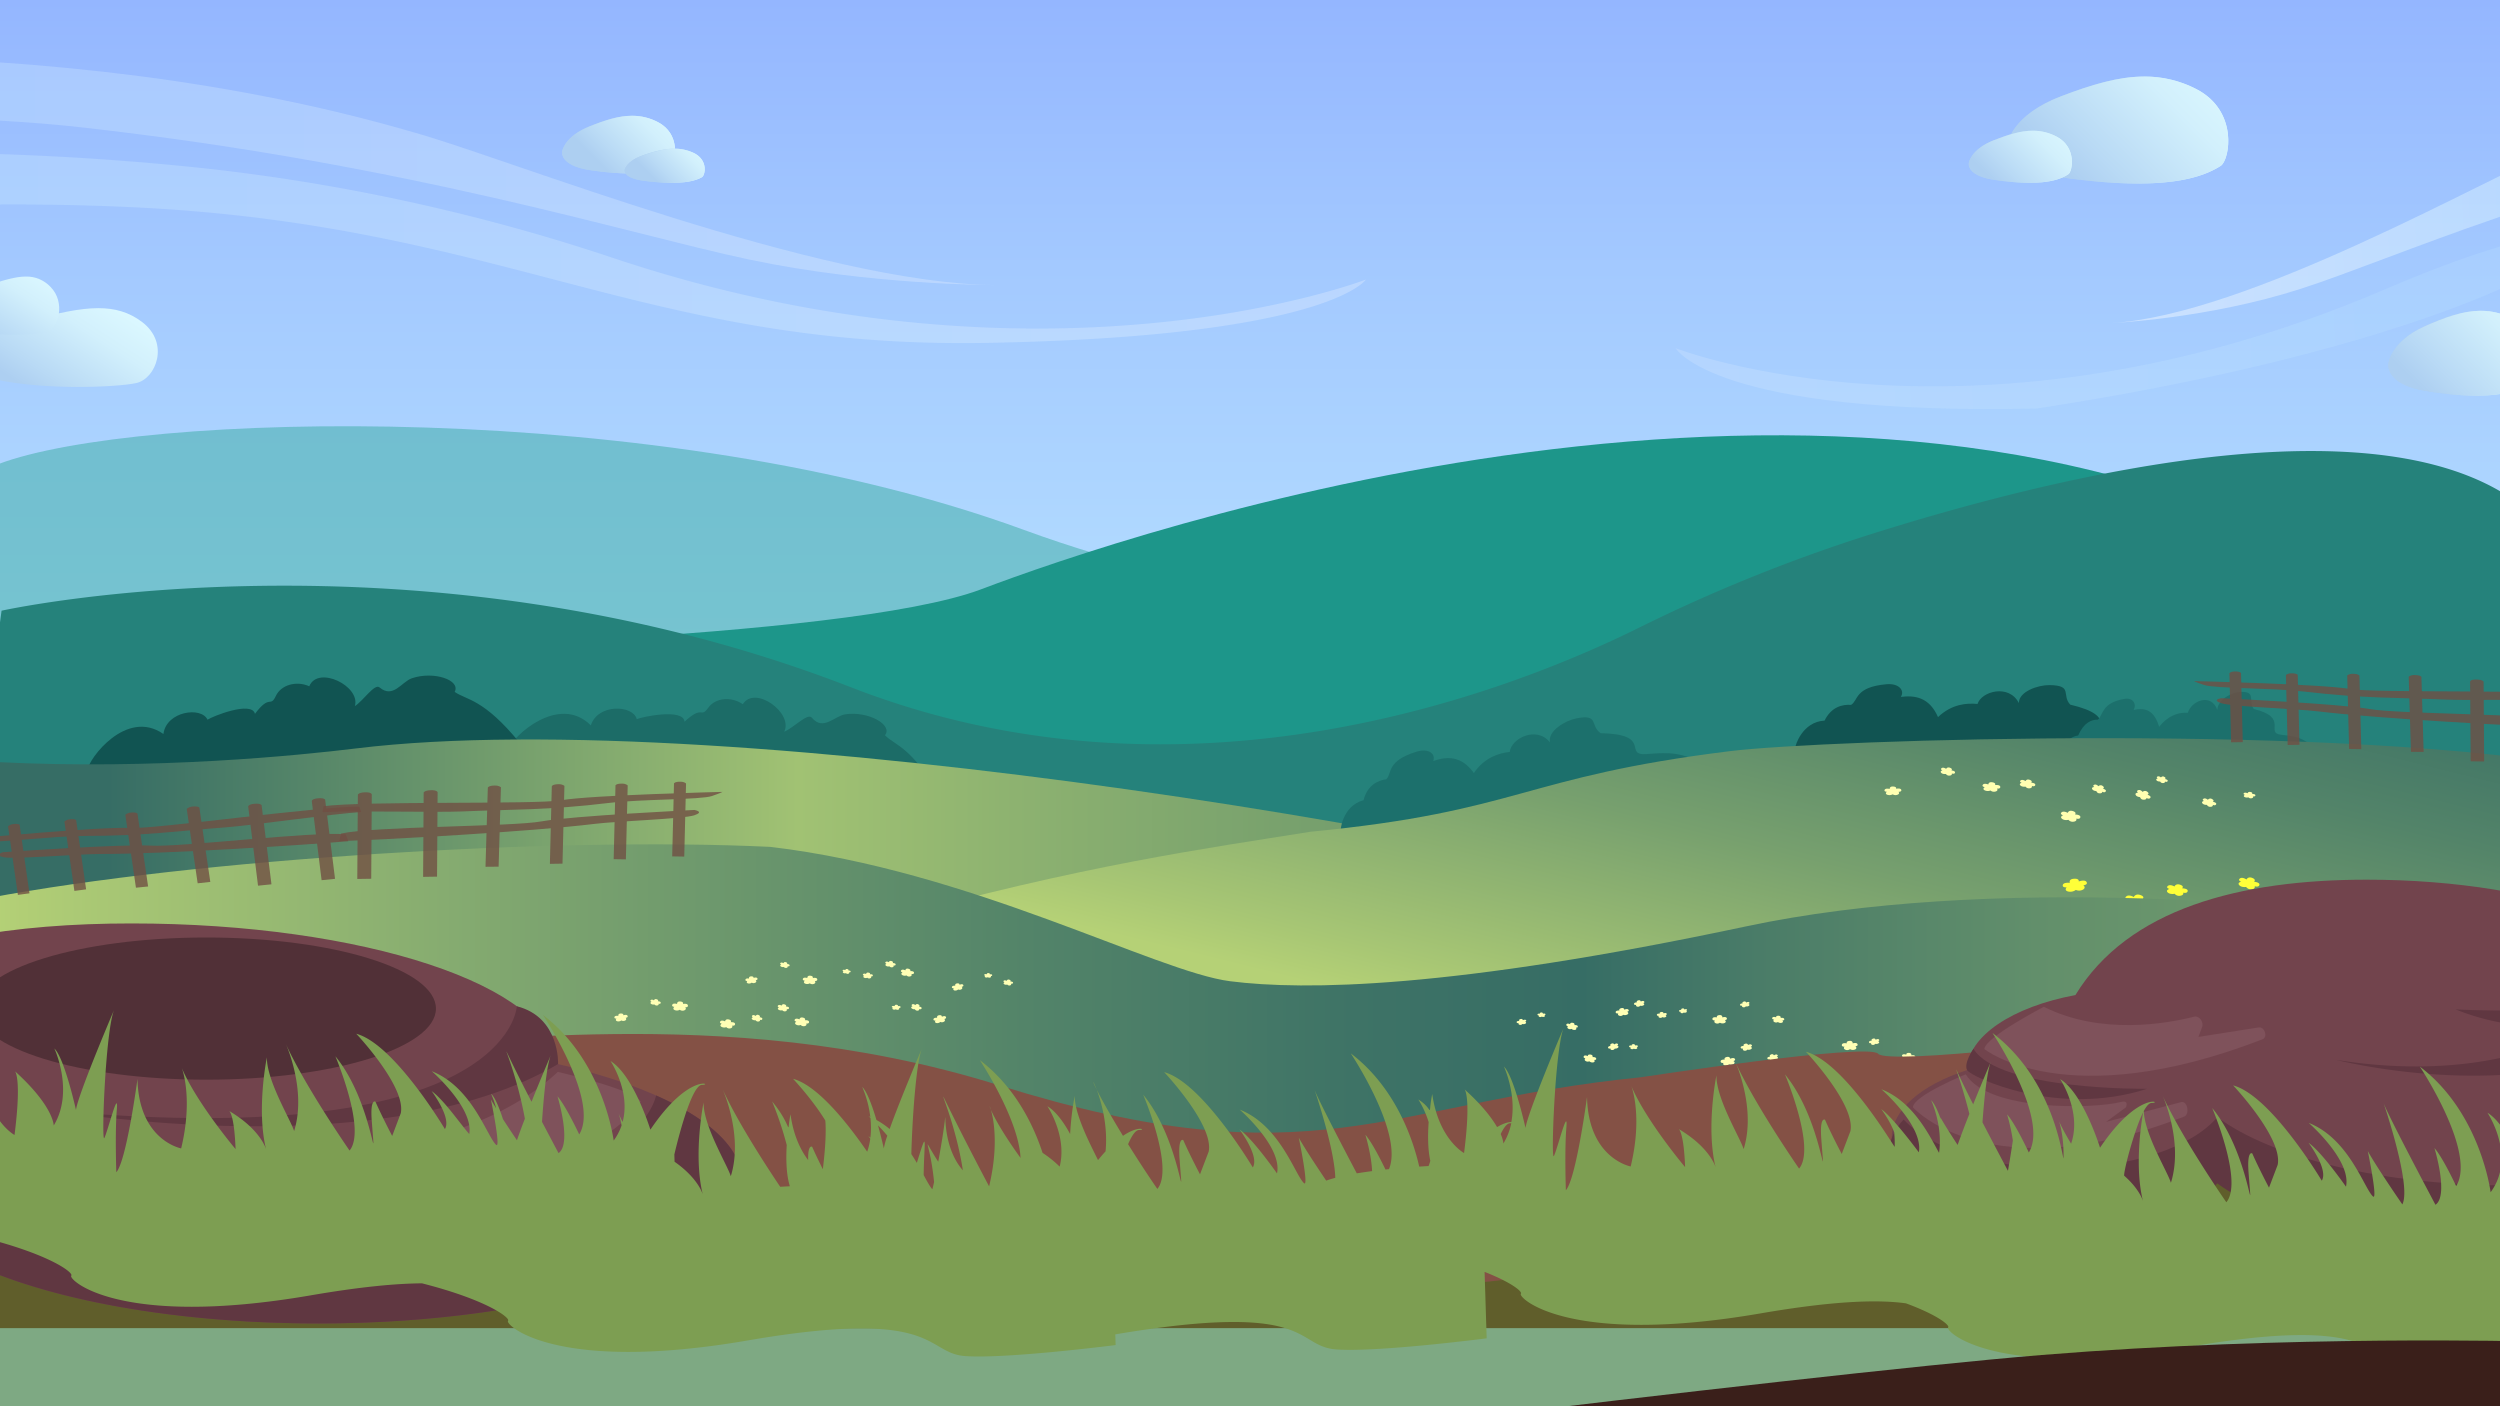 <svg xmlns="http://www.w3.org/2000/svg" xmlns:xlink="http://www.w3.org/1999/xlink" viewBox="0 0 1600 900"><rect x="0" y="0" width="1600" height="900" fill="#808080" stroke="none"/><defs><style>.cls-1{fill:none;}.cls-2{fill:url(#linear-gradient);}.cls-3{fill:url(#linear-gradient-2);}.cls-4{fill:url(#linear-gradient-3);}.cls-5{fill:url(#linear-gradient-4);}.cls-6{fill:url(#linear-gradient-5);}.cls-7{fill:url(#linear-gradient-6);}.cls-8{clip-path:url(#clip-path);}.cls-10,.cls-11,.cls-9{fill:#faffff;}.cls-9{opacity:0.18;}.cls-10{opacity:0.56;}.cls-12{fill:#81aecf;}.cls-13{fill:url(#linear-gradient-7);}.cls-14{fill:url(#linear-gradient-8);}.cls-15{clip-path:url(#clip-path-2);}.cls-16{fill:url(#linear-gradient-10);}.cls-17{fill:#153f17;}.cls-18{clip-path:url(#clip-path-3);}.cls-19{fill:url(#linear-gradient-11);}.cls-20{fill:#31a89c;}.cls-20,.cls-24{opacity:0.47;}.cls-21{fill:#1d968a;}.cls-22{fill:#25827b;}.cls-23,.cls-24{fill:#125452;}.cls-23,.cls-26{opacity:0.99;}.cls-25{fill:url(#linear-gradient-12);}.cls-26{fill:#1d706c;}.cls-27{fill:url(#linear-gradient-13);}.cls-28{fill:#ffffb1;}.cls-29{fill:#ffff38;}.cls-30{fill:url(#linear-gradient-14);}.cls-31{fill:#ffffb5;}.cls-32{fill:#845145;}.cls-33{fill:#416b15;opacity:0.53;}.cls-34{clip-path:url(#clip-path-4);}.cls-35{fill:url(#linear-gradient-16);}.cls-36{clip-path:url(#clip-path-5);}.cls-37{fill:url(#linear-gradient-18);}.cls-38{clip-path:url(#clip-path-6);}.cls-39{fill:url(#linear-gradient-19);}.cls-40{clip-path:url(#clip-path-7);}.cls-41{fill:url(#linear-gradient-20);}.cls-42{clip-path:url(#clip-path-8);}.cls-43{fill:url(#linear-gradient-22);}.cls-44{clip-path:url(#clip-path-9);}.cls-45{fill:url(#linear-gradient-24);}.cls-46{opacity:0.15;fill:url(#linear-gradient-25);}.cls-47,.cls-49,.cls-50{opacity:0.43;}.cls-47{fill:url(#linear-gradient-26);}.cls-48{opacity:0.58;}.cls-49{fill:url(#linear-gradient-27);}.cls-50{fill:url(#linear-gradient-28);}.cls-51{fill:#72444d;}.cls-52{fill:#603741;}.cls-53{fill:#a87e88;opacity:0.24;}.cls-54{opacity:0.29;}.cls-55{clip-path:url(#clip-path-10);}.cls-56{fill:url(#linear-gradient-30);}.cls-57{fill:#7d9e52;}.cls-58{opacity:0.79;}.cls-59{fill:#704e43;}.cls-60{fill:#3a1f1a;}.cls-61{clip-path:url(#clip-path-11);}.cls-62{fill:#77b54e;opacity:0.36;}</style><linearGradient id="linear-gradient" x1="-1717.28" y1="873.15" x2="-99.27" y2="873.15" gradientTransform="matrix(0.44, -0.02, 0.03, 0.51, 157.25, 278.36)" gradientUnits="userSpaceOnUse"><stop offset="0" stop-color="#113145"/><stop offset="0.2" stop-color="#234939"/><stop offset="0.46" stop-color="#36622c"/><stop offset="0.7" stop-color="#417125"/><stop offset="0.89" stop-color="#457622"/></linearGradient><linearGradient id="linear-gradient-2" x1="359.74" y1="92.57" x2="432" y2="92.57" gradientUnits="userSpaceOnUse"><stop offset="0" stop-color="#adcff1"/><stop offset="0.4" stop-color="#adcff1"/><stop offset="0.52" stop-color="#b9daf5"/><stop offset="0.8" stop-color="#d2f0fc"/><stop offset="0.98" stop-color="#dbf8ff"/><stop offset="1" stop-color="#dbf8ff"/></linearGradient><linearGradient id="linear-gradient-3" x1="399.74" y1="106.07" x2="451" y2="106.07" xlink:href="#linear-gradient-2"/><linearGradient id="linear-gradient-4" x1="1285" y1="83.23" x2="1426.13" y2="83.23" xlink:href="#linear-gradient-2"/><linearGradient id="linear-gradient-5" x1="1260" y1="100.31" x2="1326" y2="100.31" xlink:href="#linear-gradient-2"/><linearGradient id="linear-gradient-6" x1="1528.51" y1="226.07" x2="1624" y2="226.07" xlink:href="#linear-gradient-2"/><clipPath id="clip-path"><rect class="cls-1" x="-1620" width="1600" height="900"/></clipPath><linearGradient id="linear-gradient-7" x1="-824.58" y1="419.24" x2="-824.58" y2="737.74" gradientUnits="userSpaceOnUse"><stop offset="0.15" stop-color="#8eb65c"/><stop offset="0.32" stop-color="#8ab35c"/><stop offset="0.49" stop-color="#7ea95c"/><stop offset="0.66" stop-color="#699a5c"/><stop offset="0.83" stop-color="#4c845c"/><stop offset="1" stop-color="#28685c"/><stop offset="1" stop-color="#27675c"/></linearGradient><linearGradient id="linear-gradient-8" x1="-1233.55" y1="851.99" x2="43.87" y2="851.99" gradientUnits="userSpaceOnUse"><stop offset="0" stop-color="#85af5c"/><stop offset="0.02" stop-color="#81ac5c"/><stop offset="0.2" stop-color="#61935c"/><stop offset="0.38" stop-color="#47805c"/><stop offset="0.57" stop-color="#35725c"/><stop offset="0.77" stop-color="#2a6a5c"/><stop offset="1" stop-color="#27675c"/></linearGradient><clipPath id="clip-path-2"><path class="cls-2" d="M-240.7,793.07l2.61-1.26,4.81,1.55.43.19a3.43,3.43,0,0,1-.93.14,48.27,48.27,0,0,1-6.92-.62m-36.23-.57q3.18.93,6.23,1.79c-3.64,1.53-7.19,3.1-10.59,4.72.22-1,1.72-3.29,4.36-6.51M-145.68,784l.42-.33.84.34-.28,0a8.51,8.51,0,0,1-1,0m-82.42,3.2.91-.4,1.14.8a9.51,9.51,0,0,1-2-.4m-68.28-.48,4.56,1.35c-1.87,1.95-3.62,3.87-5.17,5.75a22.89,22.89,0,0,1,.61-7.1m249.67-8.31q2.68-1.71,5.39-3.3c4.48,1.19,8,2,10.47,2.64-1.37.4-2.74.79-4.1,1.2-3,0-7-.23-11.76-.54m-225.95,9.1c1.71-1.91,3.67-4,5.87-6.32,5.65,2.29,10.65,4.21,15,5.8q-4,1.41-7.91,2.89c-4.06-.73-8.41-1.53-13-2.37m140-12.25.75-.47.67.61-.24,0a4.49,4.49,0,0,1-1.18-.17m-32.4,3.49q1.86-2.53,3.87-4.88,2.75,2,5.29,3.77c-1.45.89-2.88,1.79-4.31,2.71q-2.29-.74-4.85-1.6m-36-2.95,2.32-1,.7.4a36.16,36.16,0,0,0-.6,3.66,18.19,18.19,0,0,1-2.42-3M63.12,763.78c.56.48,1.11.93,1.66,1.38l-1.94,1.25-.79.1c.32-.92.68-1.84,1.07-2.73m-126.52,4.9,3.41,1.07c-1.86.82-3.7,1.66-5.49,2.51a12.46,12.46,0,0,1,2.08-3.58m35-.62,2.66-1.33c1.28.83,2.52,1.61,3.7,2.37l-.16,0a38.44,38.44,0,0,1-6.2-1.06m-174.67,4.29.41.24a2.44,2.44,0,0,0-.26.06l-.15-.3m81.57-4.32,1.73-1.21c.37,1.09.74,2.14,1.1,3.14a11.31,11.31,0,0,1-2.83-1.93M-81,762.76l2.81,1c-1,1.12-2,2.25-2.94,3.35a18.45,18.45,0,0,1,.13-4.34M-295.5,783.33a110.56,110.56,0,0,1,4.62-12.46q6.3,2.86,12,5.3c-3.34,2.82-6.52,5.66-9.45,8.47l-7.14-1.31m33.21-6.73c3.28-3.32,6.94-6.92,11-10.76a124.15,124.15,0,0,0,16.66,15.52c-2.06.64-4.16,1.31-6.27,2-5.76-1.82-13-4.13-21.36-6.76m109.61-11.55c1.9-1.78,3.79-3.46,5.66-5.07,3.17,3.38,6,6.2,8.33,8.5q-2.25,1-4.33,2c-2.85-1.54-6.09-3.39-9.66-5.46M7.38,752.21l.41-.17c0,.2,0,.41,0,.61-.16-.14-.3-.29-.45-.44m-191,19.87a121.41,121.41,0,0,1,3.07-13.83c3.86,3.27,7.58,6.37,11.13,9.23-3,2.18-5.86,4.43-8.57,6.71-1.82-.67-3.7-1.38-5.63-2.11M46.23,749l.86.17L50,751.91c-2.39,2.49-4.8,5-7.33,7.59A101.26,101.26,0,0,1,46.23,749m-103.52,12.3c2.71-3,6-6.6,10-10.59,4.23,3.7,8.17,6.77,11.82,9.41-3.51,1.24-7,2.53-10.5,3.87l-11.3-2.69m-54.24-10q5.73,2.29,11.07,4.35a105.15,105.15,0,0,1-7.07,10.12,66,66,0,0,1-2.19-7l.28-.24-.33.08c-.57-2.14-1.15-4.6-1.76-7.33m-115.74,25.89c-5-4.06-11.44-9.65-18.74-16.34,3.18-3,6.56-6.06,10.12-9.25q7.84,5.35,15,9.88c.39,5.91.92,11.39,1.16,15.52l-4,1.13-3.51-.94M49.35,741.91A139.71,139.71,0,0,1,57,728.25q3.73,5.31,7.12,9.79c-3,2.69-5.8,5.39-8.51,8.13l-6.25-4.26M24,727.11c3.72,3.48,7.4,7,11,10.42A154.77,154.77,0,0,0,25.3,751c-.59-.88-1-3.07-1.31-6.37.76-.41,1.5-.83,2.21-1.24a20.27,20.27,0,0,0-2.29.25,153.65,153.65,0,0,1,0-16.52m-103.49,29c2.3-7.68,6.65-17.12,11.28-26.9,4.52,5.34,8.81,9.94,12.87,14-6.08,4.76-11.92,9.71-17,14.59-2.32-.55-4.71-1.1-7.15-1.66m39.43-12.56c5.11-5,10.92-10.45,17.35-16.28,2.1,10.28,4.48,19.93,5.85,26.77-2.22.68-4.47,1.38-6.75,2.12-4.5-3.25-10.08-7.52-16.45-12.61m-138,6.36c1.83-5.74,4.11-12.12,6.84-18.94,7.48,9.93,14.24,18,20,24.43-2.79,1.69-5.7,3.51-8.62,5.44-5.66-3.36-11.83-7.08-18.24-10.93m-28.44,13.22c-3.4-11.08-5.82-24.85-10-35.17,9.74,7.86,19.29,16.08,28.27,23.76a105.6,105.6,0,0,0-7.5,15.7c-3.47-1.36-7.06-2.8-10.76-4.29M71,708.4c3.57,1.83,7,3.54,10.29,5.13q-7,.9-15.45,1.85c1.78-2.44,3.52-4.76,5.16-7m9.9-15.13c4,.4,7.56.72,10.69,1-.14,1.38-.27,2.73-.38,4-3.67.29-8.19.61-13.84,1.1a53,53,0,0,0,3.53-6.14M24.06,725a394.66,394.66,0,0,1,4.39-39.66c22,4.41,39.13,6.61,51.85,7.91a88.39,88.39,0,0,0-8.69,6.71c-4.11.39-8.72.85-13.92,1.43l-.24-.07.14.08c-6.48.73-13.86,1.62-22.31,2.77,9.82.45,19.85.78,29.41,1l.62.32c-3.63,3.29-7.61,7.08-11.7,11.21l-.52.05q-4.83-4.63-10-9.49,3.22,5.19,6.3,9.86l-.76.07.83,0,1.47,2.22c-1.32,1.38-2.66,2.78-4,4.22-2-.25-3.95-.49-5.86-.71l5.19,1.43c-2.89,3.14-5.75,6.39-8.5,9.71-4.61-3.11-9.24-6.19-13.71-9.09m101.67-69.47c-8.47-6.47-16.83-2.43-5.39,6.88-2.52.38-12.55,6.07-5.69,8.35-1.12,1-19,13.22-21.61,13.36-.05-.33-38.17.93-64.44.31q.42-2.67.89-5.4c-1,.38-2.42,2.29-4.12,5.32l-2.06,0,1.88.38c-6.47,11.7-16.37,39.09-17.4,60.48-2.32-1.12-4.65-2.27-7-3.43q3.57,2.77,7,5.32v.14l-3.83,1C-1.5,740.7-6.12,729-10.76,716.6c1.67-1.46,3.36-2.92,5.09-4.41-.92,0-3,.76-5.93,2.18-4.25-11.36-8.56-23-13.51-32.15-3.12,9.4-1.5,24.44,1.2,39.08-7.09,4.33-15.47,9.91-23.82,16.05C-53.17,732.89-59,728-65.16,722.68c4.7-9.91,9.29-19.82,11.95-28.25-6.71,4.65-13.65,12.31-20.3,21-5-4.44-10.24-9.09-15.51-13.9,4.4,6.53,8.63,12.38,12.69,17.67-8.19,11.13-15.78,23.35-21.76,32.75q-6.78-1.5-14-3a372.63,372.63,0,0,1-7.75-50.57c-8.34,40.64-5.82,50-1.57,63.63-1.8.57-3.51,1.14-5.16,1.72-3.17-2.83-7.21-6.5-12-10.84,4.05-3.39,7.48-6.41,9.66-9.2-1.66.44-6.52,2.74-12.9,6.25-11.15-10.1-25.72-23.15-42.52-37.13,4.28,6.3,8.4,12,12.33,17.28-2.78,2-7.82,8.12-12.8,15.86-10.8-6.46-21.94-13-32.1-18.65-.08-.21-.17-.42-.26-.62l-.2.37-1.35-.75,1.22,1c-3.93,7-4.26,18.77-3.73,29.86-4.62-1.93-9.36-3.93-14.18-6q6.56-5.87,13.87-12.15c-2.74-.1-15.41,6.84-30.1,16.74-6.89-6.45-14.36-13.68-22-21.39a198,198,0,0,0,16.73,25c-6,4.18-12.1,8.74-17.91,13.44q-7.12-2.19-15-4.55c6.75-15.28,16.33-33.14,20.7-47-12.08,8.37-24.92,26.51-35.41,42.64l-3.77-1.09,3.41,1.65c-3.64,5.61-7,11-9.9,15.54-4.34-.75-8.58-1.46-12.62-2.09,3.94,1.08,7.89,2.2,11.83,3.33a119.48,119.48,0,0,1-7.86,11.34c-3.87-9.68-9.89-41.15-13.45-78.84-10.14,49.43-2.48,69.44,2.31,83.06-3-.71-29-26.76-65.61-57.21,26.91,39.6,47.54,57.62,53,62.68-5.3,1.16-52.68-30.19-87.39-49.19,30,24,58.38,51.88,74.23,57.8-6.88.76-46.83-13.94-94.3-34.41,42.93,29.67,70.61,40.46,78.84,45.88-10.21.23-21.1-6.73-81.82-22.08,21.64,9.84,44.78,19.57,61.79,26.5l-22.64,1.23c-9.94-2.59-21.61-5.82-35.26-9.79,8.55,3.74,28.26,15.62,35.75,18.83l-45.88,13.65c-30.82-7-68,6.33-90.85,7.29l-8.31,18.59,701.65-59.77-8.09-207.48c-2.65-9.84-4.73,35.54-4.91,46.25"/></clipPath><linearGradient id="linear-gradient-10" x1="0.46" y1="1357.74" x2="1.71" y2="1357.74" gradientTransform="matrix(-2.2, 229.5, 199.24, 5.08, -270735.06, -6304.31)" xlink:href="#linear-gradient"/><clipPath id="clip-path-3"><rect class="cls-1" width="1600" height="900"/></clipPath><linearGradient id="linear-gradient-11" x1="800" x2="800" y2="900" gradientUnits="userSpaceOnUse"><stop offset="0" stop-color="#94b6ff"/><stop offset="0.19" stop-color="#a3c9ff"/><stop offset="0.48" stop-color="#b5dfff"/><stop offset="0.75" stop-color="#c0ecff"/><stop offset="1" stop-color="#c4f1ff"/></linearGradient><linearGradient id="linear-gradient-12" x1="-1" y1="571.21" x2="1161.65" y2="571.21" gradientUnits="userSpaceOnUse"><stop offset="0.06" stop-color="#366d65"/><stop offset="0.23" stop-color="#66936b"/><stop offset="0.44" stop-color="#a1c273"/><stop offset="0.56" stop-color="#8db270"/><stop offset="0.71" stop-color="#78a16d"/><stop offset="0.86" stop-color="#6b966c"/><stop offset="1" stop-color="#67936b"/></linearGradient><linearGradient id="linear-gradient-13" x1="3232.05" y1="693.45" x2="3077.23" y2="66.94" gradientTransform="matrix(-1, 0, 0, 1, 4329.9, 0)" gradientUnits="userSpaceOnUse"><stop offset="0" stop-color="#b5d176"/><stop offset="0.05" stop-color="#a7c674"/><stop offset="0.24" stop-color="#77a06e"/><stop offset="0.41" stop-color="#538469"/><stop offset="0.54" stop-color="#3e7366"/><stop offset="0.63" stop-color="#366d65"/><stop offset="0.7" stop-color="#4a7c68"/><stop offset="0.81" stop-color="#628f6b"/><stop offset="0.92" stop-color="#719b6d"/><stop offset="1" stop-color="#769f6e"/></linearGradient><linearGradient id="linear-gradient-14" x1="-8" y1="670.8" x2="1611" y2="670.8" gradientTransform="matrix(1, 0, 0, 1, 0, 0)" xlink:href="#linear-gradient-13"/><clipPath id="clip-path-4"><path class="cls-3" d="M377.34,80.89c-16.25,6.51-17.53,16-17.53,16s-2.14,9,17.95,12c33.41,5,45.93-.12,51.74-4,3-2,6-19-8.13-26.54a35.09,35.09,0,0,0-16.86-4.24c-8.56,0-17.41,2.83-27.17,6.75"/></clipPath><linearGradient id="linear-gradient-16" x1="-541.7" y1="1362.36" x2="-541.01" y2="1362.36" gradientTransform="matrix(98.32, -98.39, -98.39, -98.32, 187663.23, 80786.15)" xlink:href="#linear-gradient-2"/><clipPath id="clip-path-5"><path class="cls-4" d="M412.22,99.14c-11.52,3.86-12.43,9.5-12.43,9.5s-1.52,5.35,12.74,7.13c23.69,3,32.57-.07,36.69-2.37,2.13-1.19,4.25-11.29-5.76-15.74a28.77,28.77,0,0,0-12-2.52c-6.08,0-12.35,1.68-19.28,4"/></clipPath><linearGradient id="linear-gradient-18" x1="-541.48" y1="1362.15" x2="-541.02" y2="1362.15" gradientTransform="matrix(98.32, -98.39, -98.39, -98.32, 187663.23, 80786.15)" xlink:href="#linear-gradient-2"/><clipPath id="clip-path-6"><path class="cls-1" d="M20.05,204.83c-32.08,8.25-36.63,22.32-36.63,22.32-4.29,9.85,7,14,7,14,31.68,9.11,84.22,6.83,96.83,4s21.56-25.54,3.66-39.09c-8.4-6.35-17.44-8.84-28-8.84-11.95,0-25.84,3.2-42.89,7.58"/></clipPath><linearGradient id="linear-gradient-19" x1="-544.09" y1="1362.51" x2="-543.41" y2="1362.51" gradientTransform="matrix(144.13, -136.75, -166.42, -108.58, 305150, 73824.7)" xlink:href="#linear-gradient-2"/><clipPath id="clip-path-7"><path class="cls-1" d="M-7.46,182.6c-18,6.1-20.53,16.51-20.53,16.51a8.34,8.34,0,0,0,3.93,10.38c17.75,6.74,47.19,5,54.26,2.95s12.09-18.89,2.05-28.91A20.94,20.94,0,0,0,16.57,177c-6.7,0-14.48,2.36-24,5.6"/></clipPath><linearGradient id="linear-gradient-20" x1="-543.98" y1="1362.74" x2="-543.46" y2="1362.74" gradientTransform="matrix(144.13, -136.75, -166.42, -108.58, 305150, 73824.7)" xlink:href="#linear-gradient-2"/><clipPath id="clip-path-8"><path class="cls-5" d="M1319.37,61.52c-31.74,12.09-34.24,29.77-34.24,29.77S1281,108,1320.2,113.61c65.25,9.28,89.69-.22,101-7.44,5.85-3.72,11.69-35.34-15.86-49.3A71.37,71.37,0,0,0,1372.44,49c-16.73,0-34,5.25-53.07,12.52"/></clipPath><linearGradient id="linear-gradient-22" x1="-542.4" y1="1360.89" x2="-541.64" y2="1360.89" gradientTransform="matrix(184.21, -184.34, -184.34, -184.21, 352047.04, 150867.72)" xlink:href="#linear-gradient-2"/><clipPath id="clip-path-9"><path class="cls-6" d="M1276.07,89.73c-14.84,5.89-16,14.51-16,14.51s-2,8.16,16.4,10.88c30.51,4.53,42-.1,47.25-3.62,2.74-1.82,5.47-17.24-7.42-24a32.26,32.26,0,0,0-15.4-3.84c-7.82,0-15.9,2.57-24.82,6.11"/></clipPath><linearGradient id="linear-gradient-24" x1="-542.39" y1="1361.01" x2="-542.01" y2="1361.01" gradientTransform="matrix(184.21, -184.34, -184.34, -184.21, 352047.04, 150867.72)" xlink:href="#linear-gradient-2"/><linearGradient id="linear-gradient-25" x1="1096.1" y1="208.32" x2="1672.18" y2="208.32" gradientTransform="translate(-32.01 66.74) rotate(-2.64)" gradientUnits="userSpaceOnUse"><stop offset="0" stop-color="#fff"/><stop offset="0.03" stop-color="#fdfeff"/><stop offset="0.43" stop-color="#def7ff"/><stop offset="0.76" stop-color="#cbf3ff"/><stop offset="1" stop-color="#c4f1ff"/></linearGradient><linearGradient id="linear-gradient-26" x1="1374.72" y1="121.26" x2="1958.35" y2="121.26" xlink:href="#linear-gradient-25"/><linearGradient id="linear-gradient-27" x1="-501.69" y1="182.82" x2="2592.11" y2="182.82" gradientTransform="matrix(-0.54, 0, 0, 1, 603.69, 0)" xlink:href="#linear-gradient-25"/><linearGradient id="linear-gradient-28" x1="-62.06" y1="109.2" x2="2591.74" y2="109.2" gradientTransform="matrix(-0.54, 0, 0, 1, 603.69, 0)" xlink:href="#linear-gradient-25"/><clipPath id="clip-path-10"><path class="cls-7" d="M1551.76,208.85c-21.47,9.59-23.16,23.62-23.16,23.62s-2.83,13.28,23.73,17.71c44.14,7.36,60.68-.17,68.36-5.9,4-3,7.91-28.05-10.73-39.12a42.54,42.54,0,0,0-22.29-6.25c-11.31,0-23,4.17-35.91,9.94"/></clipPath><linearGradient id="linear-gradient-30" x1="-542.1" y1="1359.9" x2="-541.49" y2="1359.9" gradientTransform="matrix(184.21, -184.34, -184.34, -184.21, 352047.04, 150867.72)" xlink:href="#linear-gradient-2"/><clipPath id="clip-path-11"><rect class="cls-1" x="1620" width="1600" height="900"/></clipPath></defs><g id="SB_31_Intro_bg" data-name="SB_31_Intro bg"><g class="cls-8"><path class="cls-9" d="M-705.82,128.13c230.12-63.53,681.89,56.47,923.3-8.47V64.6C48.07,180.37-406.28,46.25-705.82,128.13Z"/><path class="cls-10" d="M-854.26,72C-624.14,8.47-172.38,128.47,69,63.53V8.47C-100.38,124.24-554.72-9.88-854.26,72Z"/><path class="cls-11" d="M19.56,30.46C15.16,7.56-14.63-11.77-56.8-11.77s-88.37,40.59-84.54,63.59c4.09,24.54,46.6,19.56,84.54,20.86C1.57,74.69,24.29,55.06,19.56,30.46Z"/><path class="cls-11" d="M6.11,79.89C4.34,68.81-7.61,59.45-24.54,59.45S-60,79.1-58.47,90.24c1.64,11.88,18.7,9.47,33.93,10.1C-1.11,101.31,8,91.8,6.11,79.89Z"/><path class="cls-12" d="M-1646.53,240.47s149.8,39.49,373.16-58.07a47.21,47.21,0,0,1,26.13-3.44c29.42,4.55,97.8,16.55,127.3,33.7l83.48-13.57a88.46,88.46,0,0,1,36,1.58l47.11,12,351.89-66a157.26,157.26,0,0,1,52.79-.89C-511.42,151.43-447.28,161-442.29,160c7.05-1.41,94.05-19.57,121.41-24,25.78-4.18,316.23,25.41,316.23,25.41L3.82,325.18l-1650.35,18.35Z"/><path class="cls-13" d="M-1640.24,444.94s89-45.29,645.64-15.62c0,0,968.23-17.09,1001,70l-12,238.42H-381.18c80-16.21,123.44-35.09,132.27-54.86,242.54-39.42,190.36-121.4-312.8-142.06-56.31-22.47-98.83-25-175.15-25.92,0,0,19.85-5-15.22-10.56-49.2-7.77-237-9.66-237-9.66s-369.49,2.59-272.73,20.22c0,0-532.1,31.4-359.15,96.51l-3.77-8.7Z"/><path class="cls-14" d="M43.85,719.54c4.36-29.43-900,25.8-1277.4,112.12,261.92,115.7,706.14,144.63,1218.3,160.76Z"/><path class="cls-2" d="M-240.7,793.07l2.61-1.26,4.81,1.55.43.19a3.43,3.43,0,0,1-.93.14,48.27,48.27,0,0,1-6.92-.62m-36.23-.57q3.18.93,6.23,1.79c-3.64,1.53-7.19,3.1-10.59,4.72.22-1,1.72-3.29,4.36-6.51M-145.68,784l.42-.33.84.34-.28,0a8.51,8.51,0,0,1-1,0m-82.42,3.2.91-.4,1.14.8a9.51,9.51,0,0,1-2-.4m-68.28-.48,4.56,1.35c-1.87,1.95-3.62,3.87-5.17,5.75a22.89,22.89,0,0,1,.61-7.1m249.67-8.31q2.68-1.71,5.39-3.3c4.48,1.19,8,2,10.47,2.64-1.37.4-2.74.79-4.1,1.2-3,0-7-.23-11.76-.54m-225.95,9.1c1.71-1.91,3.67-4,5.87-6.32,5.65,2.29,10.65,4.21,15,5.8q-4,1.41-7.91,2.89c-4.06-.73-8.41-1.53-13-2.37m140-12.25.75-.47.67.61-.24,0a4.49,4.49,0,0,1-1.18-.17m-32.4,3.49q1.86-2.53,3.87-4.88,2.75,2,5.29,3.77c-1.45.89-2.88,1.79-4.31,2.71q-2.29-.74-4.85-1.6m-36-2.95,2.32-1,.7.4a36.16,36.16,0,0,0-.6,3.66,18.19,18.19,0,0,1-2.42-3M63.12,763.78c.56.48,1.11.93,1.66,1.38l-1.94,1.25-.79.1c.32-.92.68-1.84,1.07-2.73m-126.52,4.9,3.41,1.07c-1.86.82-3.7,1.66-5.49,2.51a12.46,12.46,0,0,1,2.08-3.58m35-.62,2.66-1.33c1.28.83,2.52,1.61,3.7,2.37l-.16,0a38.44,38.44,0,0,1-6.2-1.06m-174.67,4.29.41.24a2.44,2.44,0,0,0-.26.06l-.15-.3m81.57-4.32,1.73-1.21c.37,1.09.74,2.14,1.1,3.14a11.31,11.31,0,0,1-2.83-1.93M-81,762.76l2.81,1c-1,1.12-2,2.25-2.94,3.35a18.45,18.45,0,0,1,.13-4.34M-295.5,783.33a110.56,110.56,0,0,1,4.62-12.46q6.3,2.86,12,5.3c-3.34,2.82-6.52,5.66-9.45,8.47l-7.14-1.31m33.21-6.73c3.28-3.32,6.94-6.92,11-10.76a124.15,124.15,0,0,0,16.66,15.52c-2.06.64-4.16,1.31-6.27,2-5.76-1.82-13-4.13-21.36-6.76m109.61-11.55c1.9-1.78,3.79-3.46,5.66-5.07,3.17,3.38,6,6.2,8.33,8.5q-2.25,1-4.33,2c-2.85-1.54-6.09-3.39-9.66-5.46M7.38,752.21l.41-.17c0,.2,0,.41,0,.61-.16-.14-.3-.29-.45-.44m-191,19.87a121.41,121.41,0,0,1,3.07-13.83c3.86,3.27,7.58,6.37,11.13,9.23-3,2.18-5.86,4.43-8.57,6.71-1.82-.67-3.7-1.38-5.63-2.11M46.23,749l.86.17L50,751.91c-2.39,2.49-4.8,5-7.33,7.59A101.26,101.26,0,0,1,46.23,749m-103.52,12.3c2.71-3,6-6.6,10-10.59,4.23,3.7,8.17,6.77,11.82,9.41-3.51,1.24-7,2.53-10.5,3.87l-11.3-2.69m-54.24-10q5.73,2.29,11.07,4.35a105.15,105.15,0,0,1-7.07,10.12,66,66,0,0,1-2.19-7l.28-.24-.33.08c-.57-2.14-1.15-4.6-1.76-7.33m-115.74,25.89c-5-4.06-11.44-9.65-18.74-16.34,3.18-3,6.56-6.06,10.12-9.25q7.84,5.35,15,9.88c.39,5.91.92,11.39,1.16,15.52l-4,1.13-3.51-.94M49.35,741.91A139.71,139.71,0,0,1,57,728.25q3.73,5.31,7.12,9.79c-3,2.69-5.8,5.39-8.51,8.13l-6.25-4.26M24,727.11c3.72,3.48,7.4,7,11,10.42A154.77,154.77,0,0,0,25.3,751c-.59-.88-1-3.07-1.31-6.37.76-.41,1.5-.83,2.21-1.24a20.27,20.27,0,0,0-2.29.25,153.65,153.65,0,0,1,0-16.52m-103.49,29c2.3-7.68,6.65-17.12,11.28-26.9,4.52,5.34,8.81,9.94,12.87,14-6.08,4.76-11.92,9.71-17,14.59-2.32-.55-4.71-1.1-7.15-1.66m39.43-12.56c5.11-5,10.92-10.45,17.35-16.28,2.1,10.28,4.48,19.93,5.85,26.77-2.22.68-4.47,1.38-6.75,2.12-4.5-3.25-10.08-7.52-16.45-12.61m-138,6.36c1.83-5.74,4.11-12.12,6.84-18.94,7.48,9.93,14.24,18,20,24.43-2.79,1.69-5.7,3.51-8.62,5.44-5.66-3.36-11.83-7.08-18.24-10.93m-28.44,13.22c-3.4-11.08-5.82-24.85-10-35.17,9.74,7.86,19.29,16.08,28.27,23.76a105.6,105.6,0,0,0-7.5,15.7c-3.47-1.36-7.06-2.8-10.76-4.29M71,708.4c3.57,1.83,7,3.54,10.29,5.13q-7,.9-15.45,1.85c1.78-2.44,3.52-4.76,5.16-7m9.9-15.13c4,.4,7.56.72,10.69,1-.14,1.38-.27,2.73-.38,4-3.67.29-8.19.61-13.84,1.1a53,53,0,0,0,3.53-6.14M24.06,725a394.66,394.66,0,0,1,4.39-39.66c22,4.41,39.13,6.61,51.85,7.91a88.39,88.39,0,0,0-8.69,6.71c-4.11.39-8.72.85-13.92,1.43l-.24-.07.14.08c-6.48.73-13.86,1.62-22.31,2.77,9.82.45,19.85.78,29.41,1l.62.32c-3.63,3.29-7.61,7.08-11.7,11.21l-.52.05q-4.83-4.63-10-9.49,3.22,5.19,6.3,9.86l-.76.07.83,0,1.47,2.22c-1.32,1.38-2.66,2.78-4,4.22-2-.25-3.95-.49-5.86-.71l5.19,1.43c-2.89,3.14-5.75,6.39-8.5,9.71-4.61-3.11-9.24-6.19-13.71-9.09m101.67-69.47c-8.47-6.47-16.83-2.43-5.39,6.88-2.52.38-12.55,6.07-5.69,8.35-1.12,1-19,13.22-21.61,13.36-.05-.33-38.17.93-64.44.31q.42-2.67.89-5.4c-1,.38-2.42,2.29-4.12,5.32l-2.06,0,1.88.38c-6.47,11.7-16.37,39.09-17.4,60.48-2.32-1.12-4.65-2.27-7-3.43q3.57,2.77,7,5.32v.14l-3.83,1C-1.5,740.7-6.12,729-10.76,716.6c1.67-1.46,3.36-2.92,5.09-4.41-.92,0-3,.76-5.93,2.18-4.25-11.36-8.56-23-13.51-32.15-3.12,9.4-1.5,24.44,1.2,39.08-7.09,4.33-15.47,9.91-23.82,16.05C-53.17,732.89-59,728-65.16,722.68c4.7-9.91,9.29-19.82,11.95-28.25-6.71,4.65-13.65,12.31-20.3,21-5-4.44-10.24-9.09-15.51-13.9,4.4,6.53,8.63,12.38,12.69,17.67-8.19,11.13-15.78,23.35-21.76,32.75q-6.78-1.5-14-3a372.63,372.63,0,0,1-7.75-50.57c-8.34,40.64-5.82,50-1.57,63.63-1.8.57-3.51,1.14-5.16,1.72-3.17-2.83-7.21-6.5-12-10.84,4.05-3.39,7.48-6.41,9.66-9.2-1.66.44-6.52,2.74-12.9,6.25-11.15-10.1-25.72-23.15-42.52-37.13,4.28,6.3,8.4,12,12.33,17.28-2.78,2-7.82,8.12-12.8,15.86-10.8-6.46-21.94-13-32.1-18.65-.08-.21-.17-.42-.26-.62l-.2.37-1.35-.75,1.22,1c-3.93,7-4.26,18.77-3.73,29.86-4.62-1.93-9.36-3.93-14.18-6q6.56-5.87,13.87-12.15c-2.74-.1-15.41,6.84-30.1,16.74-6.89-6.45-14.36-13.68-22-21.39a198,198,0,0,0,16.73,25c-6,4.18-12.1,8.74-17.91,13.44q-7.12-2.19-15-4.55c6.75-15.28,16.33-33.14,20.7-47-12.08,8.37-24.92,26.51-35.41,42.64l-3.77-1.09,3.41,1.65c-3.64,5.61-7,11-9.9,15.54-4.34-.75-8.58-1.46-12.62-2.09,3.94,1.08,7.89,2.2,11.83,3.33a119.48,119.48,0,0,1-7.86,11.34c-3.87-9.68-9.89-41.15-13.45-78.84-10.14,49.43-2.48,69.44,2.31,83.06-3-.71-29-26.76-65.61-57.21,26.91,39.6,47.54,57.62,53,62.68-5.3,1.16-52.68-30.19-87.39-49.19,30,24,58.38,51.88,74.23,57.8-6.88.76-46.83-13.94-94.3-34.41,42.93,29.67,70.61,40.46,78.84,45.88-10.21.23-21.1-6.73-81.82-22.08,21.64,9.84,44.78,19.57,61.79,26.5l-22.64,1.23c-9.94-2.59-21.61-5.82-35.26-9.79,8.55,3.74,28.26,15.62,35.75,18.83l-45.88,13.65c-30.82-7-68,6.33-90.85,7.29l-8.31,18.59,701.65-59.77-8.09-207.48c-2.65-9.84-4.73,35.54-4.91,46.25"/><g class="cls-15"><polygon class="cls-16" points="139.7 581.62 138.52 867.74 -573.94 843.75 -572.76 557.63 139.7 581.62"/></g><path class="cls-17" d="M-1143.59,913.91s521.48-71.41,666.9-65.65c0,0,153.88-49.29,511.05-45.06L24.48,928.85H-1000.46Z"/></g></g><g id="SB_31_Bg_1"><g class="cls-18"><rect class="cls-19" width="1600" height="900"/><path class="cls-20" d="M-1,297c88-33.32,424-43,656.12,42.06,252.94,92.69,430.88,18,430.88,18V458L1,463S-89,330.32-1,297Z"/><path class="cls-21" d="M206.16,416.27s334-5.89,422-39.21,555-196,870-13c232.94,135.32,98.88,23,98.88,23V488L214.82,477Z"/><path class="cls-22" d="M1,390.84S267,332,545,440c214.29,83.25,420.26,3.1,503.42-38A1046.14,1046.14,0,0,1,1197,342c128.54-40.59,334.62-88.72,421-14.95l-10,183.78L596,541s-613.93,11.93-614,2.47S1,390.84,1,390.84Z"/><path class="cls-23" d="M55.93,493c.65-7.37,25-39.81,48.66-23.24,1.85-14.62,24.31-17.76,28.22-9.15,2.79-2,28.31-12.32,30.37-3.76,9.8-13.08,9.65-3.52,13.41-11.54,3.25-6.9,13-9.85,21.34-6.09,5.54-13.54,33-.12,29.19,12.69,5.58-3.62,12.62-14.67,15.82-11.95,8.64,7.33,14.17-3.67,20.68-5.88,14-4.78,31.41,1.21,27.37,8.72,7.63,5.4,18.37,4.05,41.83,32.87C339.51,481,55.93,493,55.93,493Z"/><path class="cls-24" d="M326.14,478.56c1.94-7.13,31.59-34.78,52-14.3,4.39-14.05,27.05-13.18,29.39-4,3.09-1.45,30-7.14,30.55,1.65,12-11.15,10.12-1.77,15.24-9,4.41-6.22,14.51-7.4,22.07-2.23,7.84-12.35,32.47,5.69,26.5,17.63,6.13-2.57,15-12.21,17.68-9,7.21,8.74,14.6-1.12,21.4-2.14,14.63-2.23,30.69,6.73,25.4,13.41,6.56,6.66,17.37,7.22,35.38,39.73C607.4,516.74,326.14,478.56,326.14,478.56Z"/><path class="cls-25" d="M-1,487.76c100.28,5,191.73-4.23,229-8.78,239.22-29.22,766.21,60.16,933.67,117.34C979.42,640.7,642.37,668-1,669.17Z"/><path class="cls-26" d="M1053.94,482.59c-15.63,1.16,4.33-12.64-29.56-13.37-7-4.87-.66-12.44-15.6-9.45-7.16,1.44-18.39,8.12-16.78,15.36-8.72-10.85-25-2.39-25.74,6.08-6.75.77-16,3.34-23,13.51-8.27-11.58-17.83-10.48-26-7.67,1.79-4.46-2.94-8.39-10.58-6-19.61,6-15.51,13.77-19.46,17.67-5.43.76-12.12,3.79-14.56,13.4-13.77,3.67-15.09,19.86-14.65,20.65.54,1,39.61,7.25,235.66-42.91C1074.65,481.19,1069.57,481.43,1053.94,482.59Z"/><path class="cls-23" d="M1351.08,470.21c-15.53-2.13,6.88-11.45-26.12-19.24-5.79-6.23,2-12.31-13.28-12.51-7.3-.09-19.68,4.1-19.61,11.51-6.27-12.43-24-7.55-26.45.57-6.76-.66-16.39-.09-25.3,8.41-5.66-13.05-15.24-14-23.81-12.93,2.69-4-1.11-8.82-9.08-8.12-20.43,1.8-18,10.23-22.72,13.22-5.47-.39-12.64,1.18-17,10.07-14.24.7-18.91,16.26-18.65,17.13.32,1.09,37.23,15.36,239.43,7.27C1371.63,473.17,1366.61,472.34,1351.08,470.21Z"/><path class="cls-26" d="M1460.07,470.27c-11-1.22,5.43-10.9-17.66-16.53-3.82-5.47,2-11.46-8.85-10.91-5.19.26-14.19,4.72-14.49,11.56-3.87-11.19-16.68-5.84-18.84,1.78-4.77-.29-11.66.7-18.39,9-3.41-11.78-10.18-12.18-16.32-10.81,2.1-3.81-.37-8.09-6.07-7.06-14.62,2.63-13.32,10.3-16.79,13.28-3.87-.1-9,1.69-12.59,10.11-10.16,1.33-14.22,15.92-14.08,16.7.18,1,25.75,12.42,169.92-4.67C1474.54,472,1471,471.5,1460.07,470.27Z"/><path class="cls-27" d="M1662,492.65c-155.48-30.6-494.95-19.34-554.94-11.91-133.22,16.51-133.94,38.61-268.25,51.56C772,543,693.23,553.56,566,589c105.75,39.77,650.9,117.68,1096,78.2Z"/><path class="cls-28" d="M1327.25,525.86a3.57,3.57,0,0,1-3.45-1.17s-2.59.65-4.16-.71.75-2.21.75-2.21-2.15-.59-1.11-1.74c1.33-1.41,4.08.21,4.08.21s.57-2,3.29-1.14,1.34,2.16,1.34,2.16,3.61.06,3.44,1.7-2.63.95-2.63.95S1329.57,525.48,1327.25,525.86Z"/><path class="cls-28" d="M1214.5,508.6a3.42,3.42,0,0,1-3.17-.24,4.37,4.37,0,0,1-3.55.26c-1.73-.77-.17-1.89-.17-1.89s-1.93,0-1.48-1.16c.53-1.38,3.3-.64,3.3-.64s-.27-1.71,2.21-1.56,1.82,1.45,1.82,1.45,2.9-.67,3.34.67-1.76,1.27-1.76,1.27S1216.2,507.84,1214.5,508.6Z"/><path class="cls-28" d="M1299,504.52a2.79,2.79,0,0,1-2.69-1.08s-2.11.4-3.25-.75.79-1.72.79-1.72-1.68-.57-.73-1.43c1.17-1.06,3.23.35,3.23.35s.63-1.59,2.73-.77.88,1.78.88,1.78,2.89.2,2.61,1.49-2.18.66-2.18.66S1300.85,504.31,1299,504.52Z"/><path class="cls-28" d="M1371.75,511.79a2.12,2.12,0,0,1-2.09-1.63s-2.25-.11-2.84-1.45,1.53-1.44,1.53-1.44-1.37-.91-.07-1.5c1.61-.74,3,1.06,3,1.06a2.24,2.24,0,0,1,3-.09c1.67,1.25.07,1.87.07,1.87s2.71.86,1.86,2-2.41.11-2.41.11S1373.67,512,1371.75,511.79Z"/><path class="cls-28" d="M1277.19,506.56a3.5,3.5,0,0,1-3.29-.64,4.61,4.61,0,0,1-3.78-.15c-1.68-1,.16-2,.16-2s-2-.27-1.33-1.41c.79-1.42,3.58-.29,3.58-.29s0-1.86,2.62-1.4,1.64,1.76,1.64,1.76,3.17-.37,3.38,1.11-2.07,1.16-2.07,1.16S1279.12,506,1277.19,506.56Z"/><path class="cls-28" d="M1247.8,496.38a2.5,2.5,0,0,1-2.44-1.05s-2,.34-3-.75.79-1.57.79-1.57-1.53-.55-.61-1.32c1.1-1,3,.38,3,.38s.64-1.46,2.56-.67.76,1.66.76,1.66,2.65.24,2.34,1.43-2,.55-2,.55S1249.53,496.21,1247.8,496.38Z"/><path class="cls-28" d="M1343.69,507.72a2,2,0,0,1-2-1.44s-2,0-2.68-1.25,1.33-1.35,1.33-1.35-1.29-.81-.14-1.39c1.43-.72,2.78.9,2.78.9a2,2,0,0,1,2.73-.17c1.59,1.11.15,1.71.15,1.71s2.54.72,1.8,1.79-2.17.18-2.17.18S1345.45,507.9,1343.69,507.72Z"/><path class="cls-28" d="M1414.7,516.36a2.31,2.31,0,0,1-2.27-1.25s-2,.18-2.89-1,1-1.49,1-1.49-1.43-.67-.4-1.36c1.26-.87,2.92.61,2.92.61a1.91,1.91,0,0,1,2.66-.45c1.78.94.49,1.7.49,1.7s2.63.46,2.13,1.61-2.11.4-2.11.4S1416.47,516.34,1414.7,516.36Z"/><path class="cls-28" d="M1384.33,501.17a1.9,1.9,0,0,1-1.85-1s-1.64.14-2.32-.79.83-1.21.83-1.21-1.17-.55-.33-1.11c1-.7,2.37.5,2.37.5a1.54,1.54,0,0,1,2.15-.36c1.43.76.39,1.37.39,1.37s2.13.37,1.73,1.31-1.71.32-1.71.32S1385.74,501.16,1384.33,501.17Z"/><path class="cls-28" d="M1441.09,510.87a2.19,2.19,0,0,1-2.14-.57,3.18,3.18,0,0,1-2.54-.28c-1-.74.35-1.33.35-1.33s-1.33-.28-.74-1c.71-.88,2.45,0,2.45,0s.24-1.22,1.94-.8.89,1.25.89,1.25,2.18-.1,2.15.87-1.52.67-1.52.67S1442.45,510.56,1441.09,510.87Z"/><path class="cls-29" d="M1333.16,569.33a5.1,5.1,0,0,1-4.62.22,6,6,0,0,1-5,1c-2.73-.77-.89-2.65-.89-2.65s-2.77.28-2.48-1.37c.32-2.07,4.53-1.5,4.53-1.5s-1-2.39,2.63-2.63,3.06,1.74,3.06,1.74,3.92-1.47,5,.34-2.07,2.13-2.07,2.13S1335.33,567.93,1333.16,569.33Z"/><path class="cls-29" d="M1395.41,573.27a3.67,3.67,0,0,1-3.62-1.25s-2.83.61-4.42-.82,1-2.28,1-2.28-2.28-.66-1.06-1.83c1.53-1.45,4.34.28,4.34.28s.77-2.11,3.64-1.15,1.25,2.28,1.25,2.28,3.88.09,3.57,1.8-2.88,1-2.88,1S1397.9,572.89,1395.41,573.27Z"/><path class="cls-29" d="M1441.09,569.14a3.77,3.77,0,0,1-3.58-1.5s-2.84.5-4.35-1.09,1.13-2.28,1.13-2.28-2.19-.8-.89-1.93c1.6-1.41,4.34.54,4.34.54s.94-2.11,3.72-1,1.12,2.41,1.12,2.41,3.89.36,3.43,2.08-3,.82-3,.82S1443.61,568.91,1441.09,569.14Z"/><path class="cls-29" d="M1369.92,580.87a4.29,4.29,0,0,1-4.17-1.45s-3.22.73-5-.91,1.16-2.64,1.16-2.64-2.65-.71-1.19-2.07c1.7-1.67,4.92.32,4.92.32s.9-2.41,4.16-1.32,1.44,2.6,1.44,2.6,4.45.13,4.09,2.07-3.32,1.1-3.32,1.1S1372.79,580.44,1369.92,580.87Z"/><path class="cls-29" d="M1561.61,574.27a5.17,5.17,0,0,0,4.55.28,5.94,5.94,0,0,0,4.89,1.05c2.66-.74.89-2.62.89-2.62s2.72.34,2.5-1.32c-.29-2-4.42-1.52-4.42-1.52s1-2.32-2.53-2.62-3.07,1.68-3.07,1.68-3.82-1.52-4.91.28,2,2.11,2,2.11S1559.5,572.84,1561.61,574.27Z"/><path class="cls-29" d="M1510.51,588.28a5.09,5.09,0,0,0,4.67,0,6.5,6.5,0,0,0,5.19.85c2.67-.92.59-2.77.59-2.77s2.81.17,2.32-1.51c-.54-2.12-4.68-1.37-4.68-1.37s.66-2.48-3-2.57-2.9,1.88-2.9,1.88-4.15-1.37-5,.54,2.36,2.12,2.36,2.12S1508.15,586.93,1510.51,588.28Z"/><path class="cls-29" d="M1536.49,600.65a6.67,6.67,0,0,0,6.15-.26s3.49,2.11,6.92.78.47-3.69.47-3.69,3.79.06,3-2.13c-.91-2.71-6.33-1.46-6.33-1.46s.62-3.28-4.22-3.16-3.62,2.68-3.62,2.68-5.57-1.5-6.54,1.05,3.29,2.6,3.29,2.6S1533.22,599.06,1536.49,600.65Z"/><path class="cls-29" d="M1453.59,588a6.17,6.17,0,0,1-5.75-.8s-3.51,1.65-6.53.06.08-3.45.08-3.45-3.48-.31-2.43-2.3c1.27-2.41,6.14-.76,6.14-.76s-.08-3.15,4.41-2.58,3,2.84,3,2.84,5.41-.86,5.93,1.6-3.46,2.12-3.46,2.12S1456.82,586.75,1453.59,588Z"/><path class="cls-29" d="M160.06,703.41a3.41,3.41,0,0,0,3.4-1.5s2.65.59,4.13-1-1-2.45-1-2.45,2.13-.79,1-2c-1.45-1.52-4.09.47-4.09.47s-.74-2.25-3.43-1.11-1.15,2.52-1.15,2.52-3.65.24-3.32,2.09,2.73.94,2.73.94S157.68,703.1,160.06,703.41Z"/><path class="cls-29" d="M320.43,683.3a3.41,3.41,0,0,0,3.47-.48,4.38,4.38,0,0,0,3.94.1c1.83-1,0-2.34,0-2.34s2.13-.16,1.53-1.52c-.73-1.67-3.7-.59-3.7-.59s.11-2.14-2.61-1.79-1.86,1.89-1.86,1.89-3.26-.66-3.61,1,2,1.46,2,1.46S318.49,682.46,320.43,683.3Z"/><path class="cls-29" d="M188.61,700.65a2.67,2.67,0,0,0,2.61-1.38s2.17.34,3.24-1-1-1.91-1-1.91,1.64-.72.61-1.64c-1.28-1.15-3.22.56-3.22.56a1.92,1.92,0,0,0-2.84-.72c-2,1-.72,2.05-.72,2.05s-2.91.39-2.5,1.83,2.25.62,2.25.62S186.71,700.51,188.61,700.65Z"/><path class="cls-29" d="M86.66,718a3.27,3.27,0,0,0,3.36-.18,4.31,4.31,0,0,0,3.8.42c1.84-.87.2-2.28.2-2.28s2,0,1.55-1.33c-.56-1.68-3.5-.88-3.5-.88s.27-2-2.37-1.94-1.93,1.69-1.93,1.69-3.09-.92-3.55.67,1.85,1.61,1.85,1.61S84.85,717,86.66,718Z"/><path class="cls-29" d="M256.51,682.51a3.9,3.9,0,0,0,4-1.08s2.68,1.08,4.62-.45-.43-2.79-.43-2.79,2.43-.52,1.48-2c-1.13-1.9-4.41-.15-4.41-.15s-.24-2.57-3.35-1.78-1.83,2.54-1.83,2.54-3.93-.31-4,1.73,2.66,1.46,2.66,1.46S254.09,681.8,256.51,682.51Z"/><path class="cls-29" d="M280.4,676.63a2.41,2.41,0,0,0,2.33-1.29s2,.27,2.89-1-.91-1.71-.91-1.71,1.46-.68.49-1.5c-1.19-1-2.9.58-2.9.58a1.76,1.76,0,0,0-2.61-.6c-1.83,1-.61,1.88-.61,1.88s-2.62.41-2.21,1.72,2.06.52,2.06.52S278.66,676.54,280.4,676.63Z"/><path class="cls-29" d="M69,723.54a2.21,2.21,0,0,0,2.09-1.61s2.06,0,2.75-1.35S72.48,719,72.48,719s1.34-.9.2-1.58c-1.43-.83-2.85,1-2.85,1a1.89,1.89,0,0,0-2.75-.25c-1.63,1.22-.21,1.94-.21,1.94s-2.58.76-1.88,2,2.21.24,2.21.24S67.18,723.69,69,723.54Z"/><path class="cls-29" d="M220,707.38a3.52,3.52,0,0,0,3.55-1.61s2.82.64,4.37-1-1.06-2.53-1.06-2.53,2.19-.83.94-2.1c-1.55-1.59-4.3.47-4.3.47s-.84-2.34-3.64-1.16S218.7,702,218.7,702s-3.86.27-3.47,2.19,2.88,1,2.88,1S217.5,707,220,707.38Z"/><path class="cls-29" d="M39,714.44a2.12,2.12,0,0,0,2.17-.63,2.92,2.92,0,0,0,2.57-.3c1-.83-.33-1.51-.33-1.51s1.35-.31.76-1.12c-.71-1-2.49,0-2.49,0s-.23-1.39-1.94-.91-.92,1.38-.92,1.38-2.22-.11-2.18,1,1.51.77,1.51.77S37.63,714.08,39,714.44Z"/><path class="cls-29" d="M180.45,688.81a2.31,2.31,0,0,0,2.24-1.53s2.09.11,2.89-1.26-1.17-1.68-1.17-1.68,1.43-.83.31-1.59c-1.36-.93-3,.85-3,.85a1.88,1.88,0,0,0-2.78-.39c-1.75,1.16-.36,2-.36,2s-2.68.64-2.07,2,2.19.36,2.19.36S178.62,688.88,180.45,688.81Z"/><path class="cls-29" d="M227.38,668.78a2.78,2.78,0,0,0,2.83-.4,3.63,3.63,0,0,0,3.22.09c1.49-.85,0-1.92,0-1.92s1.73-.13,1.24-1.23c-.59-1.36-3-.49-3-.49s.1-1.74-2.12-1.46-1.52,1.55-1.52,1.55-2.66-.54-3,.83,1.68,1.18,1.68,1.18S225.8,668.08,227.38,668.78Z"/><path class="cls-29" d="M39.14,683.5a2.43,2.43,0,0,0,2.38-1.25s2,.3,2.94-.93-.87-1.73-.87-1.73,1.49-.66.56-1.5c-1.16-1-2.95.51-2.95.51a1.71,1.71,0,0,0-2.56-.65c-1.86.94-.66,1.86-.66,1.86s-2.64.36-2.28,1.67,2,.57,2,.57S37.4,683.36,39.14,683.5Z"/><path class="cls-29" d="M61.56,690.53a2.2,2.2,0,0,1-2.29-.12,3,3,0,0,1-2.6.29c-1.25-.59-.13-1.55-.13-1.55s-1.4,0-1.07-.92c.39-1.14,2.4-.59,2.4-.59s-.19-1.4,1.61-1.33,1.33,1.15,1.33,1.15,2.1-.62,2.41.46S62,689,62,689,62.8,689.87,61.56,690.53Z"/><path class="cls-29" d="M104.22,686.93a3.55,3.55,0,0,0,3.63-1s2.46,1,4.25-.42-.38-2.57-.38-2.57,2.22-.48,1.35-1.85c-1-1.74-4.06-.14-4.06-.14s-.21-2.35-3.07-1.63-1.68,2.33-1.68,2.33-3.61-.27-3.7,1.59,2.44,1.33,2.44,1.33S102,686.28,104.22,686.93Z"/><path class="cls-29" d="M183.05,657.85a2.55,2.55,0,0,0,2.55-.08,3.12,3.12,0,0,0,2.82.38c1.44-.6.27-1.69.27-1.69s1.54,0,1.25-1c-.33-1.25-2.58-.71-2.58-.71s.33-1.52-1.67-1.49-1.55,1.21-1.55,1.21-2.26-.73-2.7.44,1.3,1.23,1.3,1.23S181.76,657.08,183.05,657.85Z"/><path class="cls-29" d="M98,673.48a1.86,1.86,0,0,0,1.89-.85,2.67,2.67,0,0,0,2.32-.55c.79-.88-.56-1.35-.56-1.35s1.16-.44.48-1.11c-.8-.86-2.27.25-2.27.25a1.33,1.33,0,0,0-1.94-.62c-1.46.63-.6,1.39-.6,1.39s-2.06.14-1.84,1.17,1.53.5,1.53.5S96.69,673.3,98,673.48Z"/><path class="cls-29" d="M131.11,677.65a2.36,2.36,0,0,0,2.41-.89,3.3,3.3,0,0,0,2.9-.51c1.1-1-.53-1.69-.53-1.69s1.51-.45.76-1.34c-.91-1.09-2.83.13-2.83.13s-.41-1.56-2.33-.91-.9,1.65-.9,1.65-2.54,0-2.39,1.28,1.82.76,1.82.76S129.49,677.33,131.11,677.65Z"/><path class="cls-29" d="M336.1,665.47a2.82,2.82,0,0,0,2.8-.1,3.43,3.43,0,0,0,3.1.4c1.59-.66.31-1.85.31-1.85s1.67,0,1.36-1.08c-.39-1.37-2.85-.75-2.85-.75s.34-1.7-1.85-1.64-1.7,1.34-1.7,1.34-2.49-.79-3,.5,1.44,1.33,1.44,1.33S334.68,664.63,336.1,665.47Z"/><path class="cls-30" d="M1611,600.05c-133.33-25.17-342.67-39.23-493.11-7.25C928.87,633,834.73,634,787.36,628S621,557,493,542c-137.87-6.63-367.67,7.67-501,32.84V776l1291.42-12.81c-39.86-9.85-108.17-29.71-191.31-53.31L1611,801.21Z"/><path class="cls-31" d="M1103.92,681.9a2.63,2.63,0,0,0,2.64-.71,3.42,3.42,0,0,0,3.08-.3c1.28-1-.3-1.83-.3-1.83s1.62-.33,1-1.34c-.8-1.23-3-.1-3-.1s-.19-1.67-2.26-1.14-1.21,1.65-1.21,1.65-2.61-.2-2.66,1.13,1.79,1,1.79,1S1102.29,681.43,1103.92,681.9Z"/><path class="cls-31" d="M1218.8,678.28a2.48,2.48,0,0,0,2.52,0,3.11,3.11,0,0,0,2.77.5c1.46-.55.37-1.66.37-1.66s1.53.1,1.31-.92c-.25-1.26-2.53-.81-2.53-.81s.42-1.5-1.56-1.54-1.61,1.15-1.61,1.15-2.2-.81-2.71.34,1.23,1.25,1.23,1.25A1,1,0,0,0,1218.8,678.28Z"/><path class="cls-31" d="M1116.31,672.43a2.05,2.05,0,0,0,2.06-.69,2.78,2.78,0,0,0,2.44-.38c1-.85-.38-1.44-.38-1.44s1.27-.35.68-1.1c-.72-1-2.37,0-2.37,0s-.27-1.32-1.88-.8-.83,1.37-.83,1.37-2.12,0-2,1,1.49.68,1.49.68S1115,672.14,1116.31,672.43Z"/><path class="cls-31" d="M1014.76,679a2.34,2.34,0,0,0,2.4.22,3,3,0,0,0,2.62.7c1.43-.42.49-1.59.49-1.59s1.44.23,1.31-.78c-.15-1.24-2.35-1-2.35-1s.51-1.42-1.38-1.64-1.62,1-1.62,1-2.05-1-2.61.1,1.06,1.33,1.06,1.33A.94.94,0,0,0,1014.76,679Z"/><path class="cls-31" d="M1181,671.8a2.92,2.92,0,0,0,3-.34,3.64,3.64,0,0,0,3.34.16c1.59-.85.12-2,.12-2s1.8-.11,1.36-1.28c-.51-1.46-3.1-.57-3.1-.57s.22-1.84-2.1-1.6-1.67,1.59-1.67,1.59-2.74-.63-3.13.81,1.66,1.3,1.66,1.3S1179.34,671.05,1181,671.8Z"/><path class="cls-31" d="M1198.34,668.71a1.82,1.82,0,0,0,1.84-.67,2.49,2.49,0,0,0,2.2-.4c.86-.79-.38-1.3-.38-1.3s1.14-.34.58-1c-.69-.84-2.14.11-2.14.11s-.3-1.21-1.76-.7S1198,666,1198,666s-1.92,0-1.83,1,1.38.57,1.38.57S1197.12,668.46,1198.34,668.71Z"/><path class="cls-31" d="M1031.77,672a1.74,1.74,0,0,0,1.72-.92,2.51,2.51,0,0,0,2.16-.67c.66-.89-.7-1.24-.7-1.24s1.09-.49.38-1.09c-.89-.75-2.16.38-2.16.38a1.31,1.31,0,0,0-1.91-.46c-1.34.69-.44,1.35-.44,1.35s-1.94.26-1.64,1.2,1.52.41,1.52.41S1030.48,672,1031.77,672Z"/><path class="cls-31" d="M1151.41,683.33a2.7,2.7,0,0,0,2.76-.75,3.7,3.7,0,0,0,3.25-.29c1.31-1-.36-1.91-.36-1.91s1.68-.34,1-1.38c-.84-1.29-3.11-.12-3.11-.12s-.23-1.75-2.4-1.2-1.21,1.72-1.21,1.72-2.76-.21-2.78,1.19,1.88,1,1.88,1S1149.71,682.83,1151.41,683.33Z"/><path class="cls-31" d="M1044,671.37a1.62,1.62,0,0,0,1.64-.22,2.07,2.07,0,0,0,1.85.06c.86-.48,0-1.1,0-1.1s1-.08.71-.72-1.75-.28-1.75-.28,0-1-1.24-.85-.86.88-.86.88-1.55-.32-1.7.47,1,.7,1,.7S1043.06,671,1044,671.37Z"/><path class="cls-31" d="M1133.61,679a1.81,1.81,0,0,0,1.82-.85,2.6,2.6,0,0,0,2.24-.58c.76-.88-.57-1.31-.57-1.31s1.13-.44.46-1.09c-.82-.81-2.22.27-2.22.27a1.31,1.31,0,0,0-1.91-.56c-1.41.63-.56,1.36-.56,1.36s-2,.17-1.76,1.15,1.5.49,1.5.49S1132.31,678.84,1133.61,679Z"/><path class="cls-31" d="M1036.46,650.1a2.33,2.33,0,0,0,2.39-.63,3.17,3.17,0,0,0,2.81-.28c1.17-.89-.28-1.66-.28-1.66s1.48-.3.9-1.21c-.72-1.13-2.7-.1-2.7-.1s-.15-1.52-2-1-1.11,1.5-1.11,1.5-2.37-.18-2.43,1,1.64.87,1.64.87S1035,649.68,1036.46,650.1Z"/><path class="cls-31" d="M1135.58,654.1a2.26,2.26,0,0,0,2.29,0,2.82,2.82,0,0,0,2.52.46c1.32-.5.34-1.51.34-1.51s1.38.1,1.19-.83c-.24-1.15-2.3-.74-2.3-.74s.37-1.37-1.42-1.4-1.47,1-1.47,1-2-.74-2.46.31,1.12,1.13,1.12,1.13A.88.88,0,0,0,1135.58,654.1Z"/><path class="cls-31" d="M1047.91,644.27a1.89,1.89,0,0,0,1.88-.63,2.55,2.55,0,0,0,2.22-.35c.86-.77-.35-1.31-.35-1.31s1.15-.31.62-1c-.66-.86-2.16,0-2.16,0s-.25-1.2-1.71-.73-.75,1.24-.75,1.24-1.93,0-1.87,1,1.35.61,1.35.61S1046.71,644,1047.91,644.27Z"/><path class="cls-31" d="M1003.57,658.27a2.14,2.14,0,0,0,2.19.2,2.7,2.7,0,0,0,2.39.64c1.29-.38.44-1.44.44-1.44s1.31.2,1.19-.72c-.14-1.12-2.14-.89-2.14-.89s.46-1.29-1.25-1.48-1.48.91-1.48.91-1.85-.89-2.38.08,1,1.21,1,1.21A.86.86,0,0,0,1003.57,658.27Z"/><path class="cls-31" d="M1098,654.86a2.7,2.7,0,0,0,2.73-.32,3.39,3.39,0,0,0,3.07.16c1.47-.78.12-1.86.12-1.86s1.64-.1,1.24-1.17c-.47-1.34-2.85-.52-2.85-.52s.21-1.69-1.92-1.48-1.55,1.47-1.55,1.47-2.51-.57-2.86.73,1.53,1.21,1.53,1.21S1096.53,654.16,1098,654.86Z"/><path class="cls-31" d="M1115.69,644.66a1.69,1.69,0,0,0,1.68-.61,2.26,2.26,0,0,0,2-.37c.78-.72-.35-1.19-.35-1.19s1-.31.53-.92c-.63-.77-2,.09-2,.09s-.26-1.09-1.58-.63-.66,1.15-.66,1.15-1.75,0-1.66.9,1.26.52,1.26.52S1114.58,644.43,1115.69,644.66Z"/><path class="cls-31" d="M972.63,655.89a1.69,1.69,0,0,0,1.73-.56,2.34,2.34,0,0,0,2.06-.28c.79-.69-.34-1.21-.34-1.21s1.07-.27.58-.92-2,0-2,0-.24-1.11-1.6-.71-.68,1.14-.68,1.14-1.79,0-1.73.83,1.27.59,1.27.59S971.51,655.62,972.63,655.89Z"/><path class="cls-31" d="M1076.12,648.42a1.44,1.44,0,0,0,1.47-.4,2,2,0,0,0,1.72-.16c.7-.54-.19-1-.19-1s.9-.18.52-.73-1.65-.07-1.65-.07-.13-.93-1.27-.64-.65.91-.65.91-1.47-.1-1.47.64,1,.52,1,.52S1075.21,648.15,1076.12,648.42Z"/><path class="cls-31" d="M985.24,650.81a1.43,1.43,0,0,0,1.49-.2,1.88,1.88,0,0,0,1.69.06c.77-.43,0-1,0-1s.91-.07.65-.64-1.6-.27-1.6-.27,0-.91-1.13-.77-.78.8-.78.8-1.41-.29-1.55.44.88.63.88.63S984.4,650.45,985.24,650.81Z"/><path class="cls-31" d="M1062.09,651.33a1.81,1.81,0,0,0,1.84-.37,2.4,2.4,0,0,0,2.13-.06c.93-.61-.12-1.26-.12-1.26s1.13-.15.74-.86c-.48-.87-2-.21-2-.21s-.05-1.14-1.51-.88-.89,1.07-.89,1.07-1.8-.26-1.88.65,1.17.73,1.17.73S1061,650.92,1062.09,651.33Z"/><path class="cls-29" d="M1458.94,728.62a3.41,3.41,0,0,1-3.4-1.5s-2.65.59-4.13-1,1-2.45,1-2.45-2.13-.79-1-2c1.45-1.52,4.09.47,4.09.47s.74-2.25,3.43-1.11,1.15,2.52,1.15,2.52,3.65.24,3.32,2.09-2.73.94-2.73.94S1461.32,728.31,1458.94,728.62Z"/><path class="cls-29" d="M1298.57,708.51a3.41,3.41,0,0,1-3.47-.48,4.42,4.42,0,0,1-3.94.1c-1.83-1,0-2.34,0-2.34s-2.13-.16-1.53-1.52c.73-1.67,3.7-.59,3.7-.59s-.11-2.14,2.61-1.79,1.86,1.89,1.86,1.89,3.26-.66,3.61,1-2.05,1.46-2.05,1.46S1300.51,707.67,1298.57,708.51Z"/><path class="cls-29" d="M1430.39,725.86a2.67,2.67,0,0,1-2.61-1.38s-2.17.34-3.24-1,1-1.91,1-1.91-1.64-.72-.61-1.64c1.28-1.15,3.22.56,3.22.56a1.92,1.92,0,0,1,2.84-.72c2,1,.72,2,.72,2s2.91.39,2.5,1.83-2.25.62-2.25.62S1432.29,725.72,1430.39,725.86Z"/><path class="cls-29" d="M1532.34,743.21A3.27,3.27,0,0,1,1529,743a4.31,4.31,0,0,1-3.8.42c-1.84-.87-.2-2.28-.2-2.28s-2,0-1.55-1.33c.56-1.68,3.5-.88,3.5-.88s-.27-2,2.37-1.94,1.93,1.69,1.93,1.69,3.09-.92,3.55.67-1.85,1.61-1.85,1.61S1534.15,742.24,1532.34,743.21Z"/><path class="cls-29" d="M1362.49,707.72a3.9,3.9,0,0,1-4-1.08s-2.68,1.08-4.62-.45.43-2.79.43-2.79-2.43-.52-1.48-2c1.13-1.9,4.41-.15,4.41-.15s.24-2.57,3.35-1.78,1.83,2.54,1.83,2.54,3.93-.31,4,1.73-2.66,1.46-2.66,1.46S1364.91,707,1362.49,707.72Z"/><path class="cls-29" d="M1338.6,701.84a2.41,2.41,0,0,1-2.33-1.29s-2,.27-2.89-1,.91-1.71.91-1.71-1.46-.68-.49-1.5c1.19-1,2.9.58,2.9.58a1.76,1.76,0,0,1,2.61-.6c1.83,1,.61,1.88.61,1.88s2.62.41,2.21,1.72-2.06.51-2.06.51S1340.34,701.75,1338.6,701.84Z"/><path class="cls-29" d="M1550,748.75a2.21,2.21,0,0,1-2.09-1.61s-2.06,0-2.75-1.35,1.32-1.56,1.32-1.56-1.34-.9-.2-1.58c1.43-.83,2.85,1,2.85,1a1.89,1.89,0,0,1,2.75-.25c1.63,1.22.21,1.94.21,1.94s2.58.76,1.88,2-2.21.24-2.21.24S1551.82,748.9,1550,748.75Z"/><path class="cls-29" d="M1399,732.59a3.52,3.52,0,0,1-3.55-1.61s-2.82.64-4.37-1.05,1.06-2.53,1.06-2.53-2.19-.83-.94-2.1c1.55-1.59,4.3.47,4.3.47s.84-2.34,3.64-1.16,1.14,2.61,1.14,2.61,3.86.27,3.47,2.19-2.88,1-2.88,1S1401.5,732.24,1399,732.59Z"/><path class="cls-29" d="M1580,739.65a2.12,2.12,0,0,1-2.17-.63,2.92,2.92,0,0,1-2.57-.3c-1-.83.33-1.51.33-1.51s-1.35-.31-.76-1.12c.71-1,2.49,0,2.49,0s.23-1.39,1.94-.91.92,1.38.92,1.38,2.22-.11,2.18,1-1.51.77-1.51.77S1581.37,739.29,1580,739.65Z"/><path class="cls-29" d="M1438.55,714a2.31,2.31,0,0,1-2.24-1.53s-2.09.11-2.89-1.26,1.17-1.68,1.17-1.68-1.43-.83-.31-1.59c1.36-.93,3,.85,3,.85a1.88,1.88,0,0,1,2.78-.39c1.75,1.16.36,2,.36,2s2.68.64,2.07,2-2.19.36-2.19.36S1440.38,714.09,1438.55,714Z"/><path class="cls-29" d="M1391.62,694a2.78,2.78,0,0,1-2.83-.4,3.61,3.61,0,0,1-3.22.08c-1.49-.84,0-1.91,0-1.91s-1.73-.13-1.24-1.23c.59-1.36,3-.49,3-.49s-.1-1.74,2.12-1.46,1.52,1.55,1.52,1.55,2.66-.54,3,.83-1.68,1.18-1.68,1.18S1393.2,693.29,1391.62,694Z"/><path class="cls-29" d="M1579.86,708.71a2.43,2.43,0,0,1-2.38-1.25s-2,.3-2.94-.93.87-1.73.87-1.73-1.49-.66-.56-1.5c1.16-1,3,.51,3,.51a1.71,1.71,0,0,1,2.56-.65c1.86.94.66,1.86.66,1.86s2.64.36,2.28,1.67-2,.57-2,.57S1581.6,708.57,1579.86,708.71Z"/><path class="cls-29" d="M1557.44,715.74a2.2,2.2,0,0,0,2.29-.12,3,3,0,0,0,2.6.29c1.25-.59.13-1.55.13-1.55s1.4,0,1.07-.92c-.39-1.14-2.4-.59-2.4-.59s.19-1.4-1.61-1.33-1.33,1.15-1.33,1.15-2.1-.62-2.41.46,1.26,1.09,1.26,1.09S1556.2,715.08,1557.44,715.74Z"/><path class="cls-29" d="M1514.78,712.14a3.55,3.55,0,0,1-3.63-1s-2.46,1-4.25-.42.38-2.57.38-2.57-2.22-.48-1.35-1.85c1-1.74,4.06-.14,4.06-.14s.21-2.35,3.07-1.63,1.68,2.33,1.68,2.33,3.61-.27,3.7,1.59-2.44,1.33-2.44,1.33S1517,711.49,1514.78,712.14Z"/><path class="cls-29" d="M1436,683.06a2.55,2.55,0,0,1-2.55-.08,3.12,3.12,0,0,1-2.82.38c-1.44-.6-.27-1.69-.27-1.69s-1.54.05-1.25-1c.33-1.25,2.58-.71,2.58-.71s-.33-1.52,1.67-1.49,1.55,1.21,1.55,1.21,2.26-.73,2.7.44-1.3,1.23-1.3,1.23S1437.24,682.29,1436,683.06Z"/><path class="cls-29" d="M1521,698.69a1.86,1.86,0,0,1-1.89-.85,2.67,2.67,0,0,1-2.32-.55c-.79-.88.56-1.35.56-1.35s-1.16-.44-.48-1.11c.8-.86,2.27.25,2.27.25a1.33,1.33,0,0,1,1.94-.62c1.46.63.6,1.39.6,1.39s2.06.14,1.84,1.17-1.53.5-1.53.5S1522.31,698.51,1521,698.69Z"/><path class="cls-29" d="M1487.89,702.86a2.36,2.36,0,0,1-2.41-.89,3.3,3.3,0,0,1-2.9-.51c-1.1-1,.53-1.69.53-1.69s-1.51-.45-.76-1.34c.91-1.09,2.83.13,2.83.13s.41-1.56,2.33-.91.9,1.65.9,1.65,2.54,0,2.39,1.28-1.82.76-1.82.76S1489.51,702.54,1487.89,702.86Z"/><path class="cls-29" d="M1282.9,690.68a2.82,2.82,0,0,1-2.8-.1,3.43,3.43,0,0,1-3.1.4c-1.59-.66-.31-1.85-.31-1.85s-1.67,0-1.36-1.08c.39-1.37,2.85-.75,2.85-.75s-.34-1.7,1.85-1.64,1.7,1.33,1.7,1.33,2.49-.78,3,.51-1.44,1.33-1.44,1.33S1284.32,689.84,1282.9,690.68Z"/><path class="cls-32" d="M-32.73,689.23S17.91,630.32,87,648.47s148.87,1.94,176,14.22c27.33,12.37,193.22-25.3,376,31.77,201.73,63,248.13,11.29,411-5,0,0,146-22.3,152-15.05s150.06-9.06,167-15.89,182.21-2.31,200,8.36S1656,677,1656,677V850H-36.92Z"/><path class="cls-33" d="M-56,741.4s148.61-7.48,157-4.87,186.33,20.17,179,27.13,155.41,0,201.84,9.74,54,8.34,55,25,105.8,20.87,150,19.48,71.67-14.81,110.74.25S997,820.7,1035,805.4s11.56-37.57,94.4-34.79,112.86-34.43,148.25-38.77C1454,710.17,1404.54,750.61,1618,745.57L1615.83,900h-1690Z"/><path class="cls-31" d="M515.08,656.69a2.63,2.63,0,0,1-2.64-.71,3.42,3.42,0,0,1-3.08-.3c-1.28-1,.3-1.83.3-1.83s-1.62-.33-1-1.33c.8-1.24,3-.11,3-.11s.19-1.67,2.26-1.14,1.21,1.65,1.21,1.65,2.61-.2,2.66,1.13-1.79,1-1.79,1S516.71,656.22,515.08,656.69Z"/><path class="cls-31" d="M400.2,653.07a2.48,2.48,0,0,1-2.52,0,3.11,3.11,0,0,1-2.77.5c-1.46-.55-.37-1.66-.37-1.66s-1.53.1-1.31-.92c.25-1.26,2.53-.81,2.53-.81s-.42-1.5,1.56-1.54,1.61,1.15,1.61,1.15,2.2-.81,2.71.34-1.23,1.25-1.23,1.25A1,1,0,0,1,400.2,653.07Z"/><path class="cls-31" d="M502.69,647.23a2.07,2.07,0,0,1-2.06-.7,2.78,2.78,0,0,1-2.44-.38c-1-.85.38-1.44.38-1.44s-1.27-.35-.68-1.1c.72-1,2.37,0,2.37,0s.27-1.32,1.88-.8.83,1.37.83,1.37,2.12,0,2,1-1.49.68-1.49.68S504,646.93,502.69,647.23Z"/><path class="cls-31" d="M604.24,653.81a2.34,2.34,0,0,1-2.4.22,3,3,0,0,1-2.62.7c-1.43-.42-.49-1.59-.49-1.59s-1.44.23-1.31-.78c.15-1.24,2.35-1,2.35-1s-.51-1.42,1.38-1.63,1.62,1,1.62,1,2.05-1,2.61.1-1.06,1.33-1.06,1.33A.94.94,0,0,1,604.24,653.81Z"/><path class="cls-31" d="M438.05,646.59a2.92,2.92,0,0,1-3-.34,3.64,3.64,0,0,1-3.34.16c-1.59-.85-.12-2-.12-2s-1.8-.11-1.36-1.28c.51-1.46,3.1-.57,3.1-.57s-.22-1.84,2.1-1.6,1.67,1.59,1.67,1.59,2.74-.63,3.13.81-1.66,1.3-1.66,1.3S439.66,645.84,438.05,646.59Z"/><path class="cls-31" d="M420.66,643.5a1.82,1.82,0,0,1-1.84-.67,2.49,2.49,0,0,1-2.2-.4c-.86-.79.38-1.3.38-1.3s-1.14-.34-.58-1c.69-.84,2.14.11,2.14.11s.3-1.21,1.76-.7.71,1.26.71,1.26,1.92,0,1.83,1-1.38.57-1.38.57S421.88,643.25,420.66,643.5Z"/><path class="cls-31" d="M587.23,646.82a1.74,1.74,0,0,1-1.72-.92,2.51,2.51,0,0,1-2.16-.67c-.66-.89.7-1.24.7-1.24s-1.09-.49-.38-1.09c.89-.75,2.16.38,2.16.38a1.31,1.31,0,0,1,1.91-.46c1.34.69.44,1.35.44,1.35s1.94.26,1.64,1.2-1.52.41-1.52.41S588.52,646.74,587.23,646.82Z"/><path class="cls-31" d="M467.59,658.12a2.7,2.7,0,0,1-2.76-.75,3.7,3.7,0,0,1-3.25-.29c-1.31-1,.36-1.91.36-1.91s-1.68-.34-1-1.38c.84-1.29,3.11-.12,3.11-.12s.23-1.75,2.4-1.2,1.21,1.72,1.21,1.72,2.76-.21,2.78,1.19-1.88,1-1.88,1S469.29,657.62,467.59,658.12Z"/><path class="cls-31" d="M575,646.16a1.62,1.62,0,0,1-1.64-.22,2.07,2.07,0,0,1-1.85.06c-.86-.48,0-1.1,0-1.1s-1-.08-.71-.72,1.75-.28,1.75-.28,0-1,1.24-.85.86.88.86.88,1.55-.32,1.7.47-1,.7-1,.7S575.94,645.76,575,646.16Z"/><path class="cls-31" d="M485.39,653.78a1.81,1.81,0,0,1-1.82-.85,2.6,2.6,0,0,1-2.24-.58c-.76-.88.57-1.31.57-1.31s-1.13-.44-.46-1.09c.82-.81,2.22.27,2.22.27a1.31,1.31,0,0,1,1.91-.56c1.41.63.56,1.36.56,1.36s2,.17,1.76,1.15-1.5.49-1.5.49S486.69,653.63,485.39,653.78Z"/><path class="cls-31" d="M582.54,624.89a2.33,2.33,0,0,1-2.39-.63,3.17,3.17,0,0,1-2.81-.28c-1.17-.89.28-1.66.28-1.66s-1.48-.3-.9-1.21c.72-1.12,2.7-.1,2.7-.1s.15-1.52,2-1,1.11,1.5,1.11,1.5,2.37-.18,2.43,1-1.64.87-1.64.87S584,624.47,582.54,624.89Z"/><path class="cls-31" d="M483.42,628.89a2.26,2.26,0,0,1-2.29,0,2.82,2.82,0,0,1-2.52.46c-1.32-.5-.34-1.51-.34-1.51s-1.38.1-1.19-.83c.24-1.15,2.3-.74,2.3-.74s-.37-1.37,1.42-1.4,1.47,1,1.47,1,2-.74,2.46.31-1.12,1.13-1.12,1.13A.88.88,0,0,1,483.42,628.89Z"/><path class="cls-31" d="M571.09,619.06a1.89,1.89,0,0,1-1.88-.63,2.51,2.51,0,0,1-2.22-.35c-.86-.77.35-1.31.35-1.31s-1.15-.31-.62-1c.66-.86,2.16.05,2.16.05s.25-1.2,1.71-.73.75,1.25.75,1.25,1.93,0,1.87.94-1.35.61-1.35.61S572.29,618.79,571.09,619.06Z"/><path class="cls-31" d="M615.43,633.06a2.14,2.14,0,0,1-2.19.2,2.7,2.7,0,0,1-2.39.64c-1.29-.38-.44-1.44-.44-1.44s-1.31.21-1.19-.72c.14-1.12,2.14-.89,2.14-.89s-.46-1.29,1.25-1.48,1.48.91,1.48.91,1.85-.89,2.38.08-1,1.21-1,1.21A.86.86,0,0,1,615.43,633.06Z"/><path class="cls-31" d="M521,629.65a2.7,2.7,0,0,1-2.73-.32,3.39,3.39,0,0,1-3.07.16c-1.47-.78-.12-1.86-.12-1.86s-1.64-.1-1.24-1.17c.47-1.34,2.85-.52,2.85-.52s-.21-1.69,1.92-1.48,1.55,1.47,1.55,1.47,2.51-.57,2.86.73-1.53,1.21-1.53,1.21S522.47,629,521,629.65Z"/><path class="cls-31" d="M503.31,619.45a1.69,1.69,0,0,1-1.68-.61,2.26,2.26,0,0,1-2-.37c-.78-.72.35-1.18.35-1.18s-1-.32-.53-.93c.63-.77,2,.09,2,.09s.26-1.09,1.58-.63.66,1.15.66,1.15,1.75,0,1.66.9-1.26.52-1.26.52S504.42,619.22,503.31,619.45Z"/><path class="cls-31" d="M646.37,630.68a1.69,1.69,0,0,1-1.73-.56,2.34,2.34,0,0,1-2.06-.28c-.79-.69.34-1.21.34-1.21s-1.07-.27-.58-.92,2,0,2,0,.24-1.11,1.6-.71.68,1.14.68,1.14,1.79,0,1.73.83-1.27.59-1.27.59S647.49,630.41,646.37,630.68Z"/><path class="cls-31" d="M542.88,623.21a1.44,1.44,0,0,1-1.47-.4,2,2,0,0,1-1.72-.16c-.7-.54.19-1,.19-1s-.9-.18-.52-.73,1.65-.07,1.65-.07.13-.93,1.27-.64.65.91.65.91,1.47-.1,1.47.64-1,.52-1,.52S543.79,622.94,542.88,623.21Z"/><path class="cls-31" d="M633.76,625.61a1.45,1.45,0,0,1-1.49-.21,1.85,1.85,0,0,1-1.69.06c-.77-.43,0-1,0-1s-.91-.07-.65-.64c.33-.72,1.6-.27,1.6-.27s0-.91,1.13-.77.78.8.78.8,1.41-.29,1.55.44-.88.64-.88.64S634.6,625.24,633.76,625.61Z"/><path class="cls-31" d="M556.91,626.12a1.81,1.81,0,0,1-1.84-.37,2.4,2.4,0,0,1-2.13-.06c-.93-.61.12-1.26.12-1.26s-1.13-.15-.74-.86c.48-.87,2-.21,2-.21s0-1.14,1.51-.88.89,1.07.89,1.07,1.8-.26,1.88.65-1.17.73-1.17.73S558,625.71,556.91,626.12Z"/><path class="cls-3" d="M377.34,80.89c-16.25,6.51-17.53,16-17.53,16s-2.14,9,17.95,12c33.41,5,45.93-.12,51.74-4,3-2,6-19-8.13-26.54a35.09,35.09,0,0,0-16.86-4.24c-8.56,0-17.41,2.83-27.17,6.75"/><g class="cls-34"><polygon class="cls-35" points="339.18 94.05 396.55 32.3 453.97 94.02 396.6 155.77 339.18 94.05"/></g><path class="cls-4" d="M412.22,99.14c-11.52,3.86-12.43,9.5-12.43,9.5s-1.52,5.35,12.74,7.13c23.69,3,32.57-.07,36.69-2.37,2.13-1.19,4.25-11.29-5.76-15.74a28.77,28.77,0,0,0-12-2.52c-6.08,0-12.35,1.68-19.28,4"/><g class="cls-36"><polygon class="cls-37" points="385.15 106.95 425.85 70.33 466.59 106.93 425.89 143.55 385.15 106.95"/></g><g class="cls-38"><polygon class="cls-39" points="-52.91 228.69 31.98 145.4 140.86 218.87 55.98 302.15 -52.91 228.69"/></g><g class="cls-40"><polygon class="cls-41" points="-48.35 200.24 -0.78 138.66 60.24 192.98 12.67 254.57 -48.35 200.24"/></g><path class="cls-5" d="M1319.37,61.52c-31.74,12.09-34.24,29.77-34.24,29.77S1281,108,1320.2,113.61c65.25,9.28,89.69-.22,101-7.44,5.85-3.72,11.69-35.34-15.86-49.3A71.37,71.37,0,0,0,1372.44,49c-16.73,0-34,5.25-53.07,12.52"/><g class="cls-42"><polygon class="cls-43" points="1249.41 85.97 1356.89 -40.01 1464.47 85.92 1357 211.9 1249.41 85.97"/></g><path class="cls-6" d="M1276.07,89.73c-14.84,5.89-16,14.51-16,14.51s-2,8.16,16.4,10.88c30.51,4.53,42-.1,47.25-3.62,2.74-1.82,5.47-17.24-7.42-24a32.26,32.26,0,0,0-15.4-3.84c-7.82,0-15.9,2.57-24.82,6.11"/><g class="cls-44"><polygon class="cls-45" points="1243.36 101.65 1293.62 40.23 1343.93 101.62 1293.67 163.04 1243.36 101.65"/></g><path class="cls-46" d="M1303.42,261.45c-206.55,4.69-231-38.59-231-38.59s191.44,74.88,453.74-37.62C1738.27,94.29,1671.65,205.14,1303.42,261.45Z"/><path class="cls-47" d="M1800.93,85c-162.44,31.11-268,80.32-328.16,99.75s-122.14,22.06-122.14,22.06c87.09-4.66,241-93,284.35-110.69C1984.29-53.73,1993.7,48.09,1800.93,85Z"/><g class="cls-48"><path class="cls-49" d="M-657,268C-692.6,263.11-331.79,113.25,84,132.59c238,11.07,329.24,90.83,547.86,86.85s242.32-40.53,242.32-40.53-204,79-481.58-13.74a1257.51,1257.51,0,0,0-271.5-58.47C-405.33,53.55-794,251.57-794,251.57Z"/><path class="cls-50" d="M-671.73,142.05C-693.58,124-197.46,53.51,52.09,81.5c210.3,23.59,348.67,67.89,427,84.53s158,16.41,158,16.41c-112-.64-314.76-81.8-371.45-97.48C-191.42-48.64-793.8,133.31-793.8,133.31Z"/></g><path class="cls-51" d="M355.41,680.64C353.32,631,232.7,591,84.18,591-65.64,591-191.19,633.67-182,780.75c2.08,33.21,52.49,19,129.84,5.57C-14.95,821.67,85.55,847,203.72,847c149.83,0,271.28-40.72,271.28-91C475,724.66,427.56,697,355.41,680.64Z"/><path class="cls-52" d="M419.93,701.11C407.76,747.57,291.44,784,149.72,784c-118.17,0-218.67-25.33-255.87-60.68-28.84,5-53.92,10.1-74.16,12.83a209.16,209.16,0,0,0-1.68,44.6c2.08,33.21,52.49,19,129.84,5.57C-14.95,821.67,85.55,847,203.72,847c149.83,0,271.28-40.72,271.28-91C475,735.41,454.49,716.38,419.93,701.11Z"/><path class="cls-52" d="M330.76,644S327,737,37,711c0,0,208.34,36.09,320.17-30C357.17,681.05,358.51,651,330.76,644Z"/><path class="cls-53" d="M357,686s48,11,53,19c0,0-31.93,63-232.09,68.74-5.81.17-6.79-8.25-1.09-9.4L233,753l-6.79-5.59a5.5,5.5,0,0,1,2.81-9.7C255.81,734.34,317.88,722.82,357,686Z"/><ellipse class="cls-54" cx="132" cy="645.5" rx="147" ry="45.5"/><path class="cls-51" d="M1725.18,643.07c-1.63-44.33-95.25-80.08-210.52-80.08-80.86,0-152.59,18.44-186.4,73.85-40.22,7.51-68.85,26.16-69.49,48.06-29,9.41-48.08,25.34-48.08,43.41,0,28.92,48.82,52.36,109,52.36,45.7,0,84.81-13.5,101-32.65,35.15,26,105.55,43.66,186.69,43.66,116.28,0,210.55-36.37,210.55-81.24C1818,682.39,1781.18,657.67,1725.18,643.07Z"/><path class="cls-52" d="M1605.75,758.65c-81.13,0-151.53-17.71-186.68-43.66-16.22,19.15-55.33,32.65-101,32.65-44.52,0-82.81-12.82-99.74-31.18-6,6.47-9.3,13.63-9.3,21.17,0,28.92,48.82,52.36,109,52.36,45.7,0,84.81-13.5,101-32.65,35.15,25.95,105.55,43.66,186.68,43.66,116.29,0,210.56-36.38,210.56-81.25,0-7.32-2.52-14.43-7.24-21.18C1784.93,733.18,1703.06,758.65,1605.75,758.65Z"/><path class="cls-53" d="M1308.06,644.35s-37.66,19.51-38.08,27.06c0,0,52.47,42.35,178-6.25,3.65-1.41,1.44-8.22-2.47-7.6L1407,663.62l2.32-6.15c1.28-3.37-1.82-7.61-5-6.81C1386.69,655.15,1344.52,662.64,1308.06,644.35Z"/><path class="cls-53" d="M1258.08,687.55s-33.42,13.57-33.83,21.13c0,0,48.13,54.52,173.63,5.93,3.65-1.42,2.21-9.94-1.69-9.32L1347.91,718l12.7-9.31c1.28-3.38-.23-4.19-3.38-3.39C1339.56,709.77,1272.53,711.22,1258.08,687.55Z"/><path class="cls-52" d="M1263,671.22s-6.52,9.5-4,13.74,57.6,30.49,115.2,11.86C1374.17,696.82,1279.64,698.13,1263,671.22Z"/><path class="cls-52" d="M1714.34,618.41c-3-.57-22.54,33.52-142.82,27.59,20,8.13,41.51,11.56,64.1,11.63a4.12,4.12,0,0,1,1.67,7.89c-23.37,10.09-71.44,24.17-142.34,12.75,0,0,0,0,0,0,9.38,2.36,150.55,36.36,231.59-34.85C1726.52,643.46,1720.79,619.63,1714.34,618.41Z"/><path class="cls-7" d="M1551.76,208.85c-21.47,9.59-23.16,23.62-23.16,23.62s-2.83,13.28,23.73,17.71c44.14,7.36,60.68-.17,68.36-5.9,4-3,7.91-28.05-10.73-39.12a42.54,42.54,0,0,0-22.29-6.25c-11.31,0-23,4.17-35.91,9.94"/><g class="cls-55"><polygon class="cls-56" points="1504.43 228.25 1577.15 128.28 1649.94 228.21 1577.22 328.17 1504.43 228.25"/></g><path class="cls-57" d="M1074.42,722.56l-.05,0Z"/><path class="cls-57" d="M146.67,711l0,0Z"/><path class="cls-57" d="M-60.81,782.43c81.56,11.92,108.62,31.62,106.42,34S75.82,850.25,199,829c31.44-5.42,54.19-7.54,71.07-7.67,41.91,10.68,56.71,22.21,55.07,24-2.2,2.39,30.21,33.8,153.4,12.56s113,8.09,139.17,10S714,860.84,714,860.84l-.2-6.85c128-21.59,114.17,7.62,141.43,9.65,26.22,1.94,96.24-7.11,96.24-7.11L950.14,814c17.75,7,24.35,12.76,23.22,14-2.2,2.4,30.21,33.8,153.4,12.57,47.8-8.24,75.51-8.86,93.06-6.43,20.58,7.59,28.18,14.11,27,15.43-2.2,2.39,30.21,33.79,153.4,12.56s113,8.09,139.17,10S1635.6,865,1635.6,865l-2.78-93s10.16-44.74,17.78-44.61-8-8.54-33.11,28.68c0,0-10.63-34.75-25.5-43.91,0,0,18.81,28.08,2,50.88,0,0-6.27-50.8-45.29-80.41,0,0,36.47,54.87,23.25,76.5,0,0-8.47-18.26-13.91-24.38,0,0,9.32,30.38.66,36.32,0,0-29-54.49-33.19-65,0,0,18.08,52.72,12,64.75,0,0-16.87-24.42-22.12-34.17,0,0,6.55,31.88,3.36,29.1-5.62-4.92-15.21-36.89-41.21-47.13,0,0,27.56,24,23.89,40.86,0,0-15.33-22-24-28.15,0,0,12.93,17.11,8.51,24.32,0,0-32.38-54.47-56.74-61,0,0,31.92,33.76,28.52,50.83l-5.56,14.62s-6.44-12.18-10.71-21.92c0,0-3.45-2.33-2.38,12.14,3,39.81,1.05-11.69-23.27-41.19,0,0,20.06,47.14,9.06,60.32,0,0-28-40.3-40.81-68.31,0,0,13.51,29.59,5.34,55.84-2.3-7.36-16.61-30.41-17.4-45.86,1.74-3.23,3.5-5.28,5.14-5.25,7.62.12-8-8.54-33.12,28.67,0,0-10.63-34.74-25.5-43.9,0,0,14,20.94,7,41.33-15-24.84-4.37-17.87-4.85,9.3-.69,1-5.46-49.8-45.47-80.16,0,0,36.47,54.87,23.25,76.5,0,0-8.47-18.26-13.9-24.39a123.45,123.45,0,0,1,3.68,16.71c-.71,4.84-1.8,11.93-3.14,19.4-1-1.92-8.6-16.18-16.29-31,1.2-16.79,3.07-33.36,5.45-39.06,0,0-5.57,13-11.4,27.51-17-33.34-11-27.54-2.44,6.1-2.82,7.12-5.53,14.2-7.51,19.89-12.46-18.91-11.28-19.17-10.7-16.28-2-5.58-4.17-10.36-6.26-12.34,0,0,7.6,16.22,5.07,33.69-6.2-11.2-16.49-32.69-36.94-40.74,0,0,27.06,23.52,24,40.39-.66-.91-16.54-22.31-24.08-27.68,0,0,5.81,7.69,8.31,14.93a76.77,76.77,0,0,1,.31,9.21c-.26.45-32.13-54.19-56.85-60.85,0,0,31.93,33.76,28.52,50.83l-5.56,14.62s-6.44-12.18-10.71-21.92c0,0-3.45-2.33-2.38,12.14,2.95,39.81,1.06-11.69-23.27-41.19,0,0,20.06,47.14,9.07,60.32,0,0-28-40.3-40.82-68.31,0,0,13.51,29.59,5.34,55.84-2.31-7.38-17.65-32.31-17.43-47.21,0,0-6.85,33.51-.48,59,0,0-3.12-12.46-23.66-24.65.38.26,3.27,2.94,4.11,24.4,0,0-24.8-29.36-34.42-51.88,0,0,7.47,18.86-.42,51.45,0,0-27.17-5.12-27.94-44.51,0,0-7,52.55-13.55,59.73,0,0-.88-25.76.33-40.11s-6,14.62-8,18.22.77-68.87,6.32-82.18c0,0-23.26,54.5-24.47,64.24,0,0-7.36-33.22-13.84-39.36,0,0,8.16,17.39,4.77,35.56-1.52-.06-4.68.55-9.13,3.21-3.34-5.8-9.48-13.9-20.8-24.15,0,0,4.32,4.5-.33,40.76,0,0-16.26-8.74-20.38-37.82-3.18,16.29,1.63,10-8.89,3.56a61,61,0,0,1,6.61,14.47c-.57,8-.61,17.18,1.06,24.78a32.24,32.24,0,0,1-1.1,3.32c-1.38.08-3.46.2-6,.37-3.48-15.46-14.25-50-43.81-72.48,0,0,34,51.08,24.46,74.1l-2.24.24c-2.42-5-8.59-17.4-12.87-22.22,0,0,3.88,12.66,4.3,23.24-3.3.43-6.59.91-9.8,1.44-8.75-16.61-24.06-45.94-27-53.37,0,0,12.75,37.21,13.24,56.24-2.1.56-4.06,1.15-5.81,1.78-5.39-8-14-21-17.53-27.44,0,0,6.56,31.88,3.37,29.1-5.63-4.92-15.21-36.88-41.21-47.13,0,0,27.55,24,23.88,40.86,0,0-15.33-22-24-28.15,0,0,12.93,17.11,8.52,24.32,0,0-32.38-54.46-56.75-61,0,0,31.93,33.76,28.52,50.83L768,751.58s-6.43-12.19-10.71-21.93c0,0-3.45-2.33-2.37,12.15,2.94,39.81,1.05-11.7-23.28-41.2,0,0,20.06,47.14,9.07,60.32,0,0-8.77-12.62-18.74-28.65,2.33-5.34,4.76-9.1,7-9.06,4.86.08.25-3.42-10.26,3.73-37.44-61.51-7.31-29.43-11.15,9.91-1.55,1.68-3.16,3.55-4.83,5.63-3.3-7-15.09-28.55-14.91-41.24a186.53,186.53,0,0,0-2.93,24.55c-4-7.41-9-14.39-14.54-17.8,0,0,12.82,19.14,7.83,38.65a69.59,69.59,0,0,0-10.93-8.8c-5.71-17.42-17.33-42-40.19-59.39,0,0,24.86,37.41,26.09,62.63-38.37-53.22-6.58-38.32-20.12,18.2-48.59-92-23.77-56.47-16.8-10.27-19.08-21.81-5.43-61.14-15.76-5.49-11.66-18.23-5.32-14-2.65,13-.36,1.6-.74,3.15-1.12,4.63-1.49-1.6-3.27-4.9-5.54-9.07.15-20.64,3-31.91-4.38-7.83-1.09-1.83-2.25-3.72-3.52-5.63.52-21.05,3-58.64,6.87-67.86,0,0-13.89,32.54-20.76,51.82a50.72,50.72,0,0,0-8.44-5.78c-2.62-8.84-6-18.18-9.11-21.16A69,69,0,0,1,557,714.86c-1.49-.62-1.32-.7.07.58a56.27,56.27,0,0,1,0,12.65c-1.85-1.51-1.37-1.21-.09.65A43.66,43.66,0,0,1,555,737.1c-11.4-16.63-31.21-42.29-47.45-46.67,0,0,12.14,12.85,20.65,26.69.47,5.39.4,14.83-1.58,31.18-2.12-4.22-4.73-9.57-6.82-14.34,0,0-2.83-1.91-2.57,8.5-4.47-5.86-9.33-15.18-11.32-29.29-2.87,14.66,2.16,8.62-11.76-8.26a215.37,215.37,0,0,1,9.36,27.94c-.53,8.74-.35,18.75,2,26.36,0,0-2.33.1-6.18.34-8.13-12.08-27.05-41-36.95-62.62,0,0,13.51,29.58,5.34,55.84-2.31-7.38-17.65-32.35-17.43-47.21,0,0-6.85,33.51-.48,59,0,0-2.54-10.13-18.09-21.05l-.14-4.6s10.16-44.74,17.78-44.61-8-8.54-33.12,28.68c0,0-10.63-34.75-25.5-43.91,0,0,13,19.38,7.74,39-4.48-8.85-2.22-6.65-.66,2.21a35.57,35.57,0,0,1-5.07,9.67s-6.28-50.8-45.3-80.41c0,0,36.48,54.88,23.25,76.5-2.8-6-9.63-19.57-13.9-24.38,0,0,9.32,30.38.66,36.33,0,0-4.69-8.82-10.57-20,1.18-18,3.15-36.77,5.71-42.91,0,0-6.24,14.61-12.42,30.05-28.39-54.81-12-31.52-4.26,10.83-1.94,5-3.72,9.82-5.08,13.81-2.66-3.94-5.92-8.84-8.95-13.53-2.33-7.18-5-13.84-7.6-16.27a62.17,62.17,0,0,1,3.25,9.39c-1.35-2.2-2.51-4.17-3.37-5.76,0,0,6.56,31.88,3.37,29.1-5.63-4.92-15.21-36.88-41.21-47.13,0,0,26.87,23.36,24,40.22-5.6-6.29-16.21-21.89-24.11-27.51,0,0,12.93,17.11,8.52,24.32,0,0-32.38-54.46-56.74-61,0,0,31.92,33.76,28.51,50.83L251,727s-6.43-12.19-10.71-21.93c0,0-3.45-2.33-2.37,12.15,2.94,39.8,1-11.7-23.28-41.2,0,0,20.06,47.14,9.07,60.32,0,0-28-40.3-40.82-68.31,0,0,13.52,29.59,5.35,55.84-2.31-7.36-17.66-32.34-17.44-47.21,0,0-6.84,33.51-.48,59,0,0-3.11-12.46-23.66-24.65.38.26,3.27,2.94,4.11,24.41,0,0-24.8-29.37-34.42-51.89,0,0,7.47,18.86-.41,51.45,0,0-27.18-5.11-27.95-44.5,0,0-7,52.54-13.55,59.73,0,0-.88-25.77.33-40.12s-6,14.62-8,18.23.77-68.88,6.32-82.19c0,0-23.26,54.5-24.47,64.24,0,0-7.35-33.22-13.84-39.35,0,0,12.85,27.37-.4,49.32,0,0,.1-12.2-24.76-34.7,0,0,4.32,4.49-.33,40.75,0,0-16.26-8.74-20.37-37.82,0,0-5.68,29-.38,46,0,0-64.25,2.83-75.23,13.59S-142.36,770.52-60.81,782.43Zm1420.25-30c-.12-4.15,6.86-30.13,12.16-40.51-1.37,7.79-5.48,35.21-.08,56.86C1371.52,768.77,1369.67,761.38,1359.44,752.42ZM962.16,731.88s0-2.08-1.71-6.1c2-4.16,4.07-6.91,6-6.88.29,0,.53,0,.76,0A41,41,0,0,1,962.16,731.88Zm-394.28-5a51,51,0,0,0-2.23,8.13s-1.5-6.78-3.74-14.77C563.73,722.08,565.8,724.34,567.88,726.84Z"/><g class="cls-58"><path class="cls-59" d="M165.14,566.84l8.6-.88-6.33-50.7s-.62-1.19-4.57-.85-4,1.73-4,1.73Z"/><path class="cls-59" d="M205.83,563.33l8.6-.88-6.33-50.7s-.61-1.18-4.56-.85-4,1.73-4,1.73Z"/><path class="cls-59" d="M87,568.13l7.78-.79L88,520.74s-.64-1.08-4.33-.69c-2.67.28-3.45,1.49-3.45,1.49Z"/><path class="cls-59" d="M126.51,565.31l8.08-.88-7-47.55s-.66-1.09-4.5-.67c-2.77.31-3.58,1.54-3.58,1.54Z"/><path class="cls-59" d="M47.61,570.19l7.5-1-6.37-44.31s-.6-1-4.17-.53c-2.58.35-3.33,1.53-3.33,1.53Z"/><path class="cls-59" d="M11.45,572.73l7.41-1-6.29-43.8s-.6-1-4.12-.52c-2.55.34-3.29,1.51-3.29,1.51Z"/><path class="cls-59" d="M231.19,519.73c-15.1.73-70.28,8.54-85.76,9.69C113.34,531.83,92.64,535,54,535c-20,0-57,4.78-63.94,3.33s-6.7-1.74-6.7-1.74,81.06-7.68,100.18-6.67c15.07.8,122.15-14.1,146.44-13.66Z"/><path class="cls-59" d="M222.92,538.38c-27.25,2.37-118.42,8.27-158.59,8.17-14.26,0-55,3.46-61.92,2.08s-.48-3.22-.48-3.22,75.85-5.35,94.84-4.22c18.68,1.11,103.72-9.25,124.47-7.23Z"/></g><g class="cls-58"><path class="cls-59" d="M279.71,561.05l-8.92.14.36-54s.49-1.32,4.58-1.46,4.34,1.32,4.34,1.32Z"/><path class="cls-59" d="M237.59,562.4l-8.93.14.37-54s.48-1.32,4.57-1.47,4.34,1.32,4.34,1.32Z"/><path class="cls-59" d="M360,552.73l-8.07.13,1.23-49.72s.52-1.22,4.35-1.27c2.78,0,3.72,1.14,3.72,1.14Z"/><path class="cls-59" d="M319.11,554.66l-8.39.08L312.21,504s.53-1.23,4.53-1.26c2.87,0,3.85,1.18,3.85,1.18Z"/><path class="cls-59" d="M400.56,550l-7.81-.13,1.17-47.28s.5-1.13,4.21-1.07c2.68,0,3.6,1.19,3.6,1.19Z"/><path class="cls-59" d="M437.92,548.22l-7.72-.13,1.16-46.73s.49-1.13,4.16-1.06c2.65,0,3.55,1.18,3.55,1.18Z"/><path class="cls-59" d="M206.34,519.79c15.55-1.11,73,.26,89-.45,33.19-1.44,54.77-.7,94.36-5.46,20.5-2.47,58.95-2,65.93-4.42s6.66-2.65,6.66-2.65-84,2-103.47,5.4c-15.35,2.7-126.88.31-151.72,3.78Z"/><path class="cls-59" d="M217.06,538.33c28.22-.88,122.36-6,163.5-11.05,14.62-1.8,56.8-3.17,63.71-5.47s.1-3.44.1-3.44-78.37,3.77-97.69,7.3c-19,3.48-107.42,3.13-128.43,7.81Z"/></g><g class="cls-58"><path class="cls-59" d="M1581.22,487.23l8.64.13-.35-51.09s-.47-1.25-4.43-1.38-4.2,1.25-4.2,1.25Z"/><path class="cls-59" d="M1503.42,479.36l7.82.12-1.2-47.06s-.5-1.15-4.21-1.19c-2.69,0-3.61,1.07-3.61,1.07Z"/><path class="cls-59" d="M1543,481.18l8.13.08-1.43-48.05s-.52-1.16-4.39-1.19c-2.79,0-3.74,1.11-3.74,1.11Z"/><path class="cls-59" d="M1464.1,476.79l7.57-.11-1.13-44.76s-.48-1.07-4.08-1c-2.6,0-3.49,1.13-3.49,1.13Z"/><path class="cls-59" d="M1427.9,475.09l7.48-.12-1.12-44.23s-.48-1.07-4-1c-2.57,0-3.44,1.11-3.44,1.11Z"/><path class="cls-59" d="M1652.33,448.18c-15.08-1-70.8.25-86.3-.42-32.16-1.37-53.08-.66-91.44-5.17-19.86-2.34-57.13-1.92-63.9-4.18s-6.45-2.51-6.45-2.51,81.4,1.86,100.28,5.11c14.87,2.55,123,.29,147,3.57Z"/><path class="cls-59" d="M1641.93,465.73c-27.34-.84-118.57-5.65-158.45-10.46-14.16-1.71-55-3-61.74-5.18s-.1-3.25-.1-3.25,75.95,3.57,94.68,6.91c18.43,3.29,104.1,3,124.46,7.39Z"/></g><path class="cls-60" d="M663.35,941.42s485.3-61.33,643.5-74.24,313.2-8.61,313.2-8.61v83.32Z"/></g></g><g id="SB_31_Bg_2"><g class="cls-61"><g id="BG"><path class="cls-62" d="M1776.74,339.83c-467.38,25.41,68.68-140.24,184.56-122.53,123.36,0,195.36-67.41,378.42-59.75s192.52,8,323.37-.6c171.48-36.7,593.37-10.39,677.74,88.37,7.66,27.13,206.81,358.72-168.51,248.07S1776.74,339.83,1776.74,339.83Z"/></g></g></g></svg>